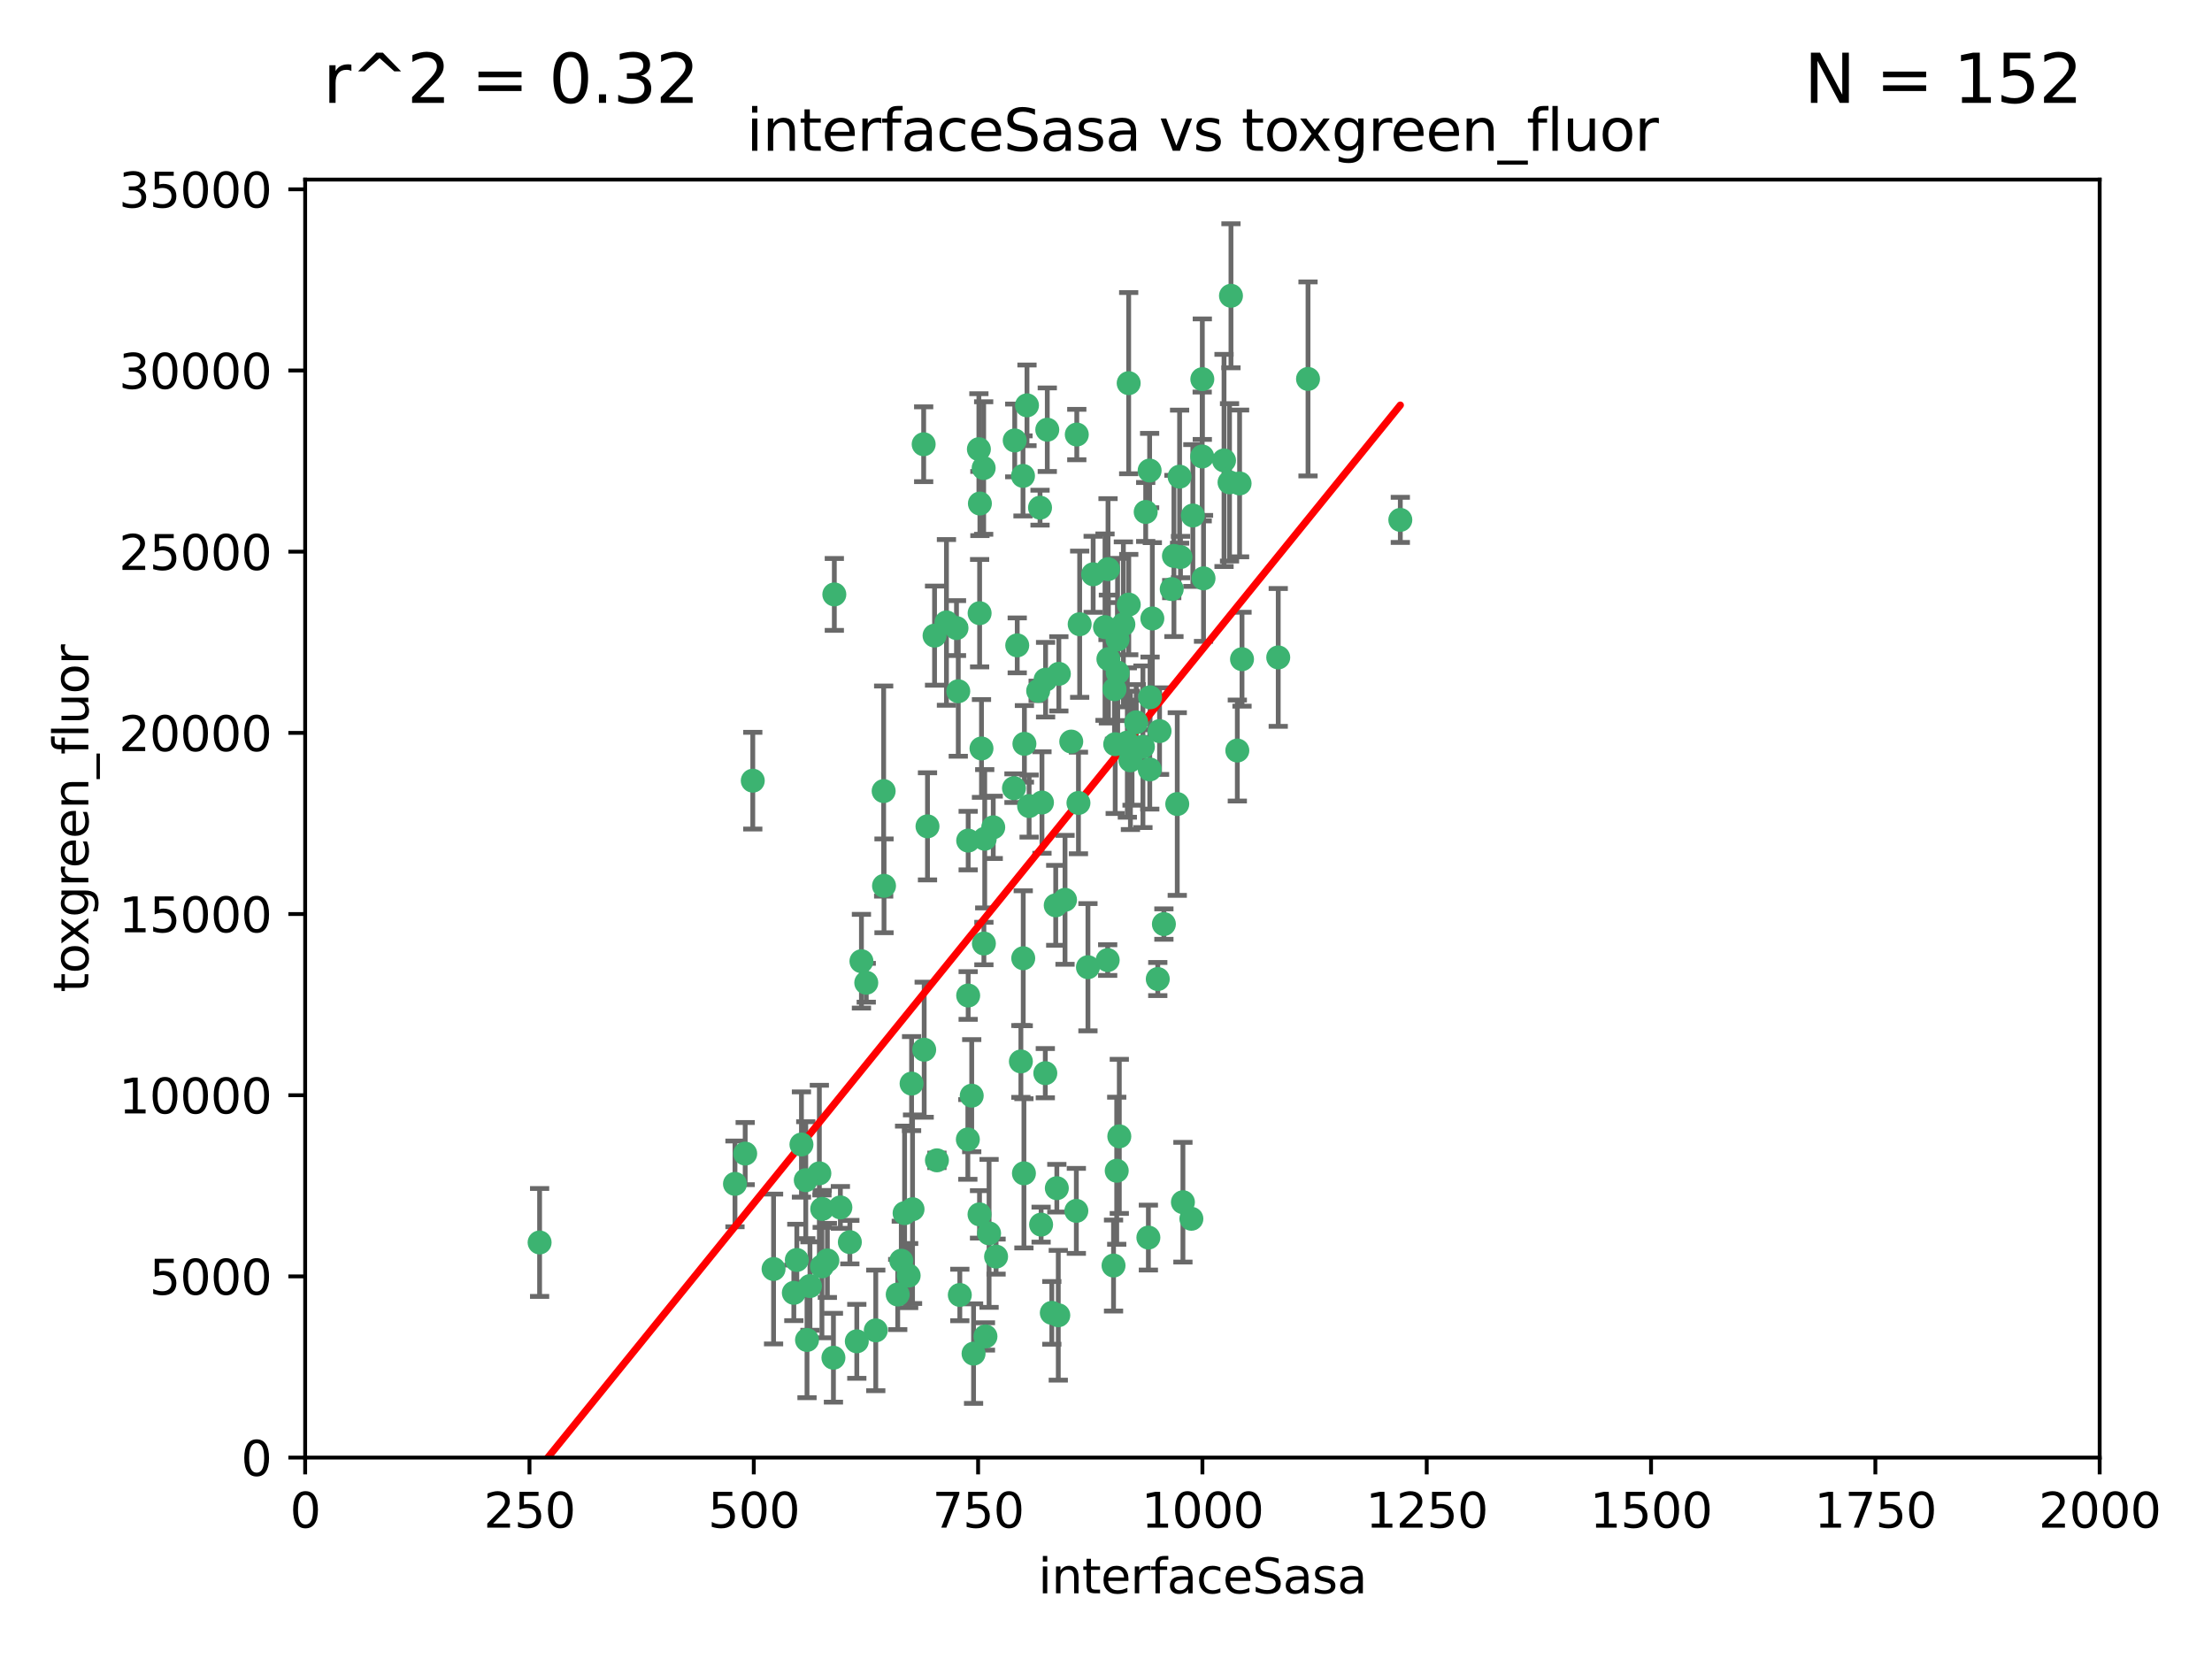 <?xml version="1.0" encoding="utf-8" standalone="no"?>
<!DOCTYPE svg PUBLIC "-//W3C//DTD SVG 1.1//EN"
  "http://www.w3.org/Graphics/SVG/1.1/DTD/svg11.dtd">
<svg xmlns:xlink="http://www.w3.org/1999/xlink" width="460.8pt" height="345.6pt" viewBox="0 0 460.8 345.6" xmlns="http://www.w3.org/2000/svg" version="1.1">
 <defs>
  <style type="text/css">*{stroke-linejoin: round; stroke-linecap: butt}</style>
 </defs>
 <g id="figure_1">
  <g id="patch_1">
   <path d="M 0 345.6 
L 460.8 345.6 
L 460.8 0 
L 0 0 
z
" style="fill: #ffffff"/>
  </g>
  <g id="axes_1">
   <g id="patch_2">
    <path d="M 63.571 303.64 
L 437.4 303.64 
L 437.4 37.411 
L 63.571 37.411 
z
" style="fill: #ffffff"/>
   </g>
   <g id="PathCollection_1">
    <defs>
     <path id="mf32cc36391" d="M 0 1.118 
C 0.297 1.118 0.581 1 0.791 0.791 
C 1 0.581 1.118 0.297 1.118 0 
C 1.118 -0.297 1 -0.581 0.791 -0.791 
C 0.581 -1 0.297 -1.118 0 -1.118 
C -0.297 -1.118 -0.581 -1 -0.791 -0.791 
C -1 -0.581 -1.118 -0.297 -1.118 0 
C -1.118 0.297 -1 0.581 -0.791 0.791 
C -0.581 1 -0.297 1.118 0 1.118 
z
" style="stroke: #3cb371"/>
    </defs>
    <g clip-path="url(#p21e0586c25)">
     <use xlink:href="#mf32cc36391" x="272.484" y="78.941" style="fill: #3cb371; stroke: #3cb371"/>
     <use xlink:href="#mf32cc36391" x="239.489" y="98.026" style="fill: #3cb371; stroke: #3cb371"/>
     <use xlink:href="#mf32cc36391" x="250.437" y="95.094" style="fill: #3cb371; stroke: #3cb371"/>
     <use xlink:href="#mf32cc36391" x="266.28" y="136.954" style="fill: #3cb371; stroke: #3cb371"/>
     <use xlink:href="#mf32cc36391" x="250.716" y="120.482" style="fill: #3cb371; stroke: #3cb371"/>
     <use xlink:href="#mf32cc36391" x="218.168" y="89.516" style="fill: #3cb371; stroke: #3cb371"/>
     <use xlink:href="#mf32cc36391" x="254.987" y="95.918" style="fill: #3cb371; stroke: #3cb371"/>
     <use xlink:href="#mf32cc36391" x="245.919" y="116.045" style="fill: #3cb371; stroke: #3cb371"/>
     <use xlink:href="#mf32cc36391" x="258.229" y="100.71" style="fill: #3cb371; stroke: #3cb371"/>
     <use xlink:href="#mf32cc36391" x="241.557" y="152.304" style="fill: #3cb371; stroke: #3cb371"/>
     <use xlink:href="#mf32cc36391" x="230.194" y="130.646" style="fill: #3cb371; stroke: #3cb371"/>
     <use xlink:href="#mf32cc36391" x="244.553" y="115.814" style="fill: #3cb371; stroke: #3cb371"/>
     <use xlink:href="#mf32cc36391" x="240.054" y="128.839" style="fill: #3cb371; stroke: #3cb371"/>
     <use xlink:href="#mf32cc36391" x="232.318" y="155.033" style="fill: #3cb371; stroke: #3cb371"/>
     <use xlink:href="#mf32cc36391" x="258.734" y="137.321" style="fill: #3cb371; stroke: #3cb371"/>
     <use xlink:href="#mf32cc36391" x="256.134" y="100.483" style="fill: #3cb371; stroke: #3cb371"/>
     <use xlink:href="#mf32cc36391" x="235.488" y="158.394" style="fill: #3cb371; stroke: #3cb371"/>
     <use xlink:href="#mf32cc36391" x="211.385" y="91.754" style="fill: #3cb371; stroke: #3cb371"/>
     <use xlink:href="#mf32cc36391" x="235.142" y="125.947" style="fill: #3cb371; stroke: #3cb371"/>
     <use xlink:href="#mf32cc36391" x="234.02" y="130.067" style="fill: #3cb371; stroke: #3cb371"/>
     <use xlink:href="#mf32cc36391" x="223.161" y="154.483" style="fill: #3cb371; stroke: #3cb371"/>
     <use xlink:href="#mf32cc36391" x="248.491" y="107.386" style="fill: #3cb371; stroke: #3cb371"/>
     <use xlink:href="#mf32cc36391" x="238.669" y="106.653" style="fill: #3cb371; stroke: #3cb371"/>
     <use xlink:href="#mf32cc36391" x="227.725" y="119.635" style="fill: #3cb371; stroke: #3cb371"/>
     <use xlink:href="#mf32cc36391" x="235.125" y="79.819" style="fill: #3cb371; stroke: #3cb371"/>
     <use xlink:href="#mf32cc36391" x="244.091" y="122.72" style="fill: #3cb371; stroke: #3cb371"/>
     <use xlink:href="#mf32cc36391" x="241.185" y="203.953" style="fill: #3cb371; stroke: #3cb371"/>
     <use xlink:href="#mf32cc36391" x="211.908" y="134.443" style="fill: #3cb371; stroke: #3cb371"/>
     <use xlink:href="#mf32cc36391" x="213.404" y="154.954" style="fill: #3cb371; stroke: #3cb371"/>
     <use xlink:href="#mf32cc36391" x="204.131" y="104.896" style="fill: #3cb371; stroke: #3cb371"/>
     <use xlink:href="#mf32cc36391" x="245.731" y="99.298" style="fill: #3cb371; stroke: #3cb371"/>
     <use xlink:href="#mf32cc36391" x="257.757" y="156.348" style="fill: #3cb371; stroke: #3cb371"/>
     <use xlink:href="#mf32cc36391" x="216.658" y="105.756" style="fill: #3cb371; stroke: #3cb371"/>
     <use xlink:href="#mf32cc36391" x="204.916" y="97.498" style="fill: #3cb371; stroke: #3cb371"/>
     <use xlink:href="#mf32cc36391" x="192.417" y="92.545" style="fill: #3cb371; stroke: #3cb371"/>
     <use xlink:href="#mf32cc36391" x="216.269" y="143.916" style="fill: #3cb371; stroke: #3cb371"/>
     <use xlink:href="#mf32cc36391" x="291.711" y="108.301" style="fill: #3cb371; stroke: #3cb371"/>
     <use xlink:href="#mf32cc36391" x="224.916" y="130.038" style="fill: #3cb371; stroke: #3cb371"/>
     <use xlink:href="#mf32cc36391" x="230.751" y="200.005" style="fill: #3cb371; stroke: #3cb371"/>
     <use xlink:href="#mf32cc36391" x="250.465" y="78.988" style="fill: #3cb371; stroke: #3cb371"/>
     <use xlink:href="#mf32cc36391" x="199.256" y="130.84" style="fill: #3cb371; stroke: #3cb371"/>
     <use xlink:href="#mf32cc36391" x="204.462" y="155.918" style="fill: #3cb371; stroke: #3cb371"/>
     <use xlink:href="#mf32cc36391" x="201.688" y="207.381" style="fill: #3cb371; stroke: #3cb371"/>
     <use xlink:href="#mf32cc36391" x="216.882" y="255.109" style="fill: #3cb371; stroke: #3cb371"/>
     <use xlink:href="#mf32cc36391" x="213.159" y="199.62" style="fill: #3cb371; stroke: #3cb371"/>
     <use xlink:href="#mf32cc36391" x="220.577" y="140.37" style="fill: #3cb371; stroke: #3cb371"/>
     <use xlink:href="#mf32cc36391" x="217.06" y="167.179" style="fill: #3cb371; stroke: #3cb371"/>
     <use xlink:href="#mf32cc36391" x="214.383" y="167.916" style="fill: #3cb371; stroke: #3cb371"/>
     <use xlink:href="#mf32cc36391" x="203.92" y="93.572" style="fill: #3cb371; stroke: #3cb371"/>
     <use xlink:href="#mf32cc36391" x="230.822" y="118.565" style="fill: #3cb371; stroke: #3cb371"/>
     <use xlink:href="#mf32cc36391" x="204.073" y="127.738" style="fill: #3cb371; stroke: #3cb371"/>
     <use xlink:href="#mf32cc36391" x="224.662" y="167.27" style="fill: #3cb371; stroke: #3cb371"/>
     <use xlink:href="#mf32cc36391" x="239.579" y="145.262" style="fill: #3cb371; stroke: #3cb371"/>
     <use xlink:href="#mf32cc36391" x="236.699" y="150.469" style="fill: #3cb371; stroke: #3cb371"/>
     <use xlink:href="#mf32cc36391" x="230.901" y="137.292" style="fill: #3cb371; stroke: #3cb371"/>
     <use xlink:href="#mf32cc36391" x="221.863" y="187.448" style="fill: #3cb371; stroke: #3cb371"/>
     <use xlink:href="#mf32cc36391" x="206.91" y="172.347" style="fill: #3cb371; stroke: #3cb371"/>
     <use xlink:href="#mf32cc36391" x="232.833" y="140.122" style="fill: #3cb371; stroke: #3cb371"/>
     <use xlink:href="#mf32cc36391" x="232.635" y="243.887" style="fill: #3cb371; stroke: #3cb371"/>
     <use xlink:href="#mf32cc36391" x="256.433" y="61.614" style="fill: #3cb371; stroke: #3cb371"/>
     <use xlink:href="#mf32cc36391" x="219.927" y="188.597" style="fill: #3cb371; stroke: #3cb371"/>
     <use xlink:href="#mf32cc36391" x="213.94" y="84.44" style="fill: #3cb371; stroke: #3cb371"/>
     <use xlink:href="#mf32cc36391" x="194.686" y="132.411" style="fill: #3cb371; stroke: #3cb371"/>
     <use xlink:href="#mf32cc36391" x="248.185" y="253.893" style="fill: #3cb371; stroke: #3cb371"/>
     <use xlink:href="#mf32cc36391" x="220.157" y="247.522" style="fill: #3cb371; stroke: #3cb371"/>
     <use xlink:href="#mf32cc36391" x="213.11" y="99.14" style="fill: #3cb371; stroke: #3cb371"/>
     <use xlink:href="#mf32cc36391" x="180.458" y="204.723" style="fill: #3cb371; stroke: #3cb371"/>
     <use xlink:href="#mf32cc36391" x="211.23" y="164.19" style="fill: #3cb371; stroke: #3cb371"/>
     <use xlink:href="#mf32cc36391" x="238.093" y="155.561" style="fill: #3cb371; stroke: #3cb371"/>
     <use xlink:href="#mf32cc36391" x="199.626" y="143.999" style="fill: #3cb371; stroke: #3cb371"/>
     <use xlink:href="#mf32cc36391" x="246.424" y="250.441" style="fill: #3cb371; stroke: #3cb371"/>
     <use xlink:href="#mf32cc36391" x="193.215" y="172.143" style="fill: #3cb371; stroke: #3cb371"/>
     <use xlink:href="#mf32cc36391" x="235.826" y="156.792" style="fill: #3cb371; stroke: #3cb371"/>
     <use xlink:href="#mf32cc36391" x="232.811" y="133.213" style="fill: #3cb371; stroke: #3cb371"/>
     <use xlink:href="#mf32cc36391" x="224.314" y="90.523" style="fill: #3cb371; stroke: #3cb371"/>
     <use xlink:href="#mf32cc36391" x="202.811" y="281.982" style="fill: #3cb371; stroke: #3cb371"/>
     <use xlink:href="#mf32cc36391" x="231.97" y="263.634" style="fill: #3cb371; stroke: #3cb371"/>
     <use xlink:href="#mf32cc36391" x="239.516" y="160.289" style="fill: #3cb371; stroke: #3cb371"/>
     <use xlink:href="#mf32cc36391" x="205.288" y="278.401" style="fill: #3cb371; stroke: #3cb371"/>
     <use xlink:href="#mf32cc36391" x="165.37" y="269.321" style="fill: #3cb371; stroke: #3cb371"/>
     <use xlink:href="#mf32cc36391" x="204.964" y="196.552" style="fill: #3cb371; stroke: #3cb371"/>
     <use xlink:href="#mf32cc36391" x="190.099" y="251.902" style="fill: #3cb371; stroke: #3cb371"/>
     <use xlink:href="#mf32cc36391" x="189.899" y="225.734" style="fill: #3cb371; stroke: #3cb371"/>
     <use xlink:href="#mf32cc36391" x="212.669" y="221.118" style="fill: #3cb371; stroke: #3cb371"/>
     <use xlink:href="#mf32cc36391" x="205.136" y="174.728" style="fill: #3cb371; stroke: #3cb371"/>
     <use xlink:href="#mf32cc36391" x="201.621" y="237.366" style="fill: #3cb371; stroke: #3cb371"/>
     <use xlink:href="#mf32cc36391" x="213.303" y="244.424" style="fill: #3cb371; stroke: #3cb371"/>
     <use xlink:href="#mf32cc36391" x="161.148" y="264.357" style="fill: #3cb371; stroke: #3cb371"/>
     <use xlink:href="#mf32cc36391" x="217.815" y="141.593" style="fill: #3cb371; stroke: #3cb371"/>
     <use xlink:href="#mf32cc36391" x="201.69" y="175.112" style="fill: #3cb371; stroke: #3cb371"/>
     <use xlink:href="#mf32cc36391" x="199.948" y="269.764" style="fill: #3cb371; stroke: #3cb371"/>
     <use xlink:href="#mf32cc36391" x="234.846" y="154.686" style="fill: #3cb371; stroke: #3cb371"/>
     <use xlink:href="#mf32cc36391" x="242.461" y="192.502" style="fill: #3cb371; stroke: #3cb371"/>
     <use xlink:href="#mf32cc36391" x="175.066" y="251.524" style="fill: #3cb371; stroke: #3cb371"/>
     <use xlink:href="#mf32cc36391" x="197.163" y="129.656" style="fill: #3cb371; stroke: #3cb371"/>
     <use xlink:href="#mf32cc36391" x="233.172" y="236.725" style="fill: #3cb371; stroke: #3cb371"/>
     <use xlink:href="#mf32cc36391" x="206.043" y="256.937" style="fill: #3cb371; stroke: #3cb371"/>
     <use xlink:href="#mf32cc36391" x="192.525" y="218.674" style="fill: #3cb371; stroke: #3cb371"/>
     <use xlink:href="#mf32cc36391" x="184.082" y="164.794" style="fill: #3cb371; stroke: #3cb371"/>
     <use xlink:href="#mf32cc36391" x="207.501" y="261.772" style="fill: #3cb371; stroke: #3cb371"/>
     <use xlink:href="#mf32cc36391" x="187.755" y="262.628" style="fill: #3cb371; stroke: #3cb371"/>
     <use xlink:href="#mf32cc36391" x="172.357" y="262.571" style="fill: #3cb371; stroke: #3cb371"/>
     <use xlink:href="#mf32cc36391" x="165.991" y="262.474" style="fill: #3cb371; stroke: #3cb371"/>
     <use xlink:href="#mf32cc36391" x="232.174" y="143.576" style="fill: #3cb371; stroke: #3cb371"/>
     <use xlink:href="#mf32cc36391" x="239.228" y="257.808" style="fill: #3cb371; stroke: #3cb371"/>
     <use xlink:href="#mf32cc36391" x="179.453" y="200.236" style="fill: #3cb371; stroke: #3cb371"/>
     <use xlink:href="#mf32cc36391" x="167.858" y="245.856" style="fill: #3cb371; stroke: #3cb371"/>
     <use xlink:href="#mf32cc36391" x="166.957" y="238.42" style="fill: #3cb371; stroke: #3cb371"/>
     <use xlink:href="#mf32cc36391" x="224.222" y="252.246" style="fill: #3cb371; stroke: #3cb371"/>
     <use xlink:href="#mf32cc36391" x="112.41" y="258.827" style="fill: #3cb371; stroke: #3cb371"/>
     <use xlink:href="#mf32cc36391" x="171.281" y="251.838" style="fill: #3cb371; stroke: #3cb371"/>
     <use xlink:href="#mf32cc36391" x="178.488" y="279.423" style="fill: #3cb371; stroke: #3cb371"/>
     <use xlink:href="#mf32cc36391" x="156.817" y="162.629" style="fill: #3cb371; stroke: #3cb371"/>
     <use xlink:href="#mf32cc36391" x="245.245" y="167.495" style="fill: #3cb371; stroke: #3cb371"/>
     <use xlink:href="#mf32cc36391" x="188.445" y="252.723" style="fill: #3cb371; stroke: #3cb371"/>
     <use xlink:href="#mf32cc36391" x="217.757" y="223.562" style="fill: #3cb371; stroke: #3cb371"/>
     <use xlink:href="#mf32cc36391" x="170.686" y="244.428" style="fill: #3cb371; stroke: #3cb371"/>
     <use xlink:href="#mf32cc36391" x="173.619" y="282.837" style="fill: #3cb371; stroke: #3cb371"/>
     <use xlink:href="#mf32cc36391" x="220.46" y="273.991" style="fill: #3cb371; stroke: #3cb371"/>
     <use xlink:href="#mf32cc36391" x="173.806" y="123.828" style="fill: #3cb371; stroke: #3cb371"/>
     <use xlink:href="#mf32cc36391" x="155.238" y="240.314" style="fill: #3cb371; stroke: #3cb371"/>
     <use xlink:href="#mf32cc36391" x="195.181" y="241.718" style="fill: #3cb371; stroke: #3cb371"/>
     <use xlink:href="#mf32cc36391" x="168.116" y="279.141" style="fill: #3cb371; stroke: #3cb371"/>
     <use xlink:href="#mf32cc36391" x="204.052" y="252.978" style="fill: #3cb371; stroke: #3cb371"/>
     <use xlink:href="#mf32cc36391" x="187.013" y="269.669" style="fill: #3cb371; stroke: #3cb371"/>
     <use xlink:href="#mf32cc36391" x="189.29" y="265.728" style="fill: #3cb371; stroke: #3cb371"/>
     <use xlink:href="#mf32cc36391" x="219.112" y="273.493" style="fill: #3cb371; stroke: #3cb371"/>
     <use xlink:href="#mf32cc36391" x="182.439" y="277.145" style="fill: #3cb371; stroke: #3cb371"/>
     <use xlink:href="#mf32cc36391" x="226.639" y="201.488" style="fill: #3cb371; stroke: #3cb371"/>
     <use xlink:href="#mf32cc36391" x="171.225" y="263.81" style="fill: #3cb371; stroke: #3cb371"/>
     <use xlink:href="#mf32cc36391" x="184.157" y="184.534" style="fill: #3cb371; stroke: #3cb371"/>
     <use xlink:href="#mf32cc36391" x="177.039" y="258.759" style="fill: #3cb371; stroke: #3cb371"/>
     <use xlink:href="#mf32cc36391" x="153.109" y="246.624" style="fill: #3cb371; stroke: #3cb371"/>
     <use xlink:href="#mf32cc36391" x="168.733" y="267.91" style="fill: #3cb371; stroke: #3cb371"/>
     <use xlink:href="#mf32cc36391" x="202.428" y="228.248" style="fill: #3cb371; stroke: #3cb371"/>
    </g>
   </g>
   <g id="matplotlib.axis_1">
    <g id="xtick_1">
     <g id="line2d_1">
      <defs>
       <path id="m42cd6aacd2" d="M 0 0 
L 0 3.5 
" style="stroke: #000000; stroke-width: 0.8"/>
      </defs>
      <g>
       <use xlink:href="#m42cd6aacd2" x="63.571" y="303.64" style="stroke: #000000; stroke-width: 0.8"/>
      </g>
     </g>
     <g id="text_1">
      <!-- 0 -->
      <g transform="translate(60.39 318.238)scale(0.1 -0.1)">
       <defs>
        <path id="DejaVuSans-30" d="M 2034 4250 
Q 1547 4250 1301 3770 
Q 1056 3291 1056 2328 
Q 1056 1369 1301 889 
Q 1547 409 2034 409 
Q 2525 409 2770 889 
Q 3016 1369 3016 2328 
Q 3016 3291 2770 3770 
Q 2525 4250 2034 4250 
z
M 2034 4750 
Q 2819 4750 3233 4129 
Q 3647 3509 3647 2328 
Q 3647 1150 3233 529 
Q 2819 -91 2034 -91 
Q 1250 -91 836 529 
Q 422 1150 422 2328 
Q 422 3509 836 4129 
Q 1250 4750 2034 4750 
z
" transform="scale(0.016)"/>
       </defs>
       <use xlink:href="#DejaVuSans-30"/>
      </g>
     </g>
    </g>
    <g id="xtick_2">
     <g id="line2d_2">
      <g>
       <use xlink:href="#m42cd6aacd2" x="110.3" y="303.64" style="stroke: #000000; stroke-width: 0.8"/>
      </g>
     </g>
     <g id="text_2">
      <!-- 250 -->
      <g transform="translate(100.756 318.238)scale(0.1 -0.1)">
       <defs>
        <path id="DejaVuSans-32" d="M 1228 531 
L 3431 531 
L 3431 0 
L 469 0 
L 469 531 
Q 828 903 1448 1529 
Q 2069 2156 2228 2338 
Q 2531 2678 2651 2914 
Q 2772 3150 2772 3378 
Q 2772 3750 2511 3984 
Q 2250 4219 1831 4219 
Q 1534 4219 1204 4116 
Q 875 4013 500 3803 
L 500 4441 
Q 881 4594 1212 4672 
Q 1544 4750 1819 4750 
Q 2544 4750 2975 4387 
Q 3406 4025 3406 3419 
Q 3406 3131 3298 2873 
Q 3191 2616 2906 2266 
Q 2828 2175 2409 1742 
Q 1991 1309 1228 531 
z
" transform="scale(0.016)"/>
        <path id="DejaVuSans-35" d="M 691 4666 
L 3169 4666 
L 3169 4134 
L 1269 4134 
L 1269 2991 
Q 1406 3038 1543 3061 
Q 1681 3084 1819 3084 
Q 2600 3084 3056 2656 
Q 3513 2228 3513 1497 
Q 3513 744 3044 326 
Q 2575 -91 1722 -91 
Q 1428 -91 1123 -41 
Q 819 9 494 109 
L 494 744 
Q 775 591 1075 516 
Q 1375 441 1709 441 
Q 2250 441 2565 725 
Q 2881 1009 2881 1497 
Q 2881 1984 2565 2268 
Q 2250 2553 1709 2553 
Q 1456 2553 1204 2497 
Q 953 2441 691 2322 
L 691 4666 
z
" transform="scale(0.016)"/>
       </defs>
       <use xlink:href="#DejaVuSans-32"/>
       <use xlink:href="#DejaVuSans-35" x="63.623"/>
       <use xlink:href="#DejaVuSans-30" x="127.246"/>
      </g>
     </g>
    </g>
    <g id="xtick_3">
     <g id="line2d_3">
      <g>
       <use xlink:href="#m42cd6aacd2" x="157.028" y="303.64" style="stroke: #000000; stroke-width: 0.8"/>
      </g>
     </g>
     <g id="text_3">
      <!-- 500 -->
      <g transform="translate(147.485 318.238)scale(0.1 -0.1)">
       <use xlink:href="#DejaVuSans-35"/>
       <use xlink:href="#DejaVuSans-30" x="63.623"/>
       <use xlink:href="#DejaVuSans-30" x="127.246"/>
      </g>
     </g>
    </g>
    <g id="xtick_4">
     <g id="line2d_4">
      <g>
       <use xlink:href="#m42cd6aacd2" x="203.757" y="303.64" style="stroke: #000000; stroke-width: 0.8"/>
      </g>
     </g>
     <g id="text_4">
      <!-- 750 -->
      <g transform="translate(194.213 318.238)scale(0.1 -0.1)">
       <defs>
        <path id="DejaVuSans-37" d="M 525 4666 
L 3525 4666 
L 3525 4397 
L 1831 0 
L 1172 0 
L 2766 4134 
L 525 4134 
L 525 4666 
z
" transform="scale(0.016)"/>
       </defs>
       <use xlink:href="#DejaVuSans-37"/>
       <use xlink:href="#DejaVuSans-35" x="63.623"/>
       <use xlink:href="#DejaVuSans-30" x="127.246"/>
      </g>
     </g>
    </g>
    <g id="xtick_5">
     <g id="line2d_5">
      <g>
       <use xlink:href="#m42cd6aacd2" x="250.486" y="303.64" style="stroke: #000000; stroke-width: 0.8"/>
      </g>
     </g>
     <g id="text_5">
      <!-- 1000 -->
      <g transform="translate(237.761 318.238)scale(0.1 -0.1)">
       <defs>
        <path id="DejaVuSans-31" d="M 794 531 
L 1825 531 
L 1825 4091 
L 703 3866 
L 703 4441 
L 1819 4666 
L 2450 4666 
L 2450 531 
L 3481 531 
L 3481 0 
L 794 0 
L 794 531 
z
" transform="scale(0.016)"/>
       </defs>
       <use xlink:href="#DejaVuSans-31"/>
       <use xlink:href="#DejaVuSans-30" x="63.623"/>
       <use xlink:href="#DejaVuSans-30" x="127.246"/>
       <use xlink:href="#DejaVuSans-30" x="190.869"/>
      </g>
     </g>
    </g>
    <g id="xtick_6">
     <g id="line2d_6">
      <g>
       <use xlink:href="#m42cd6aacd2" x="297.214" y="303.64" style="stroke: #000000; stroke-width: 0.8"/>
      </g>
     </g>
     <g id="text_6">
      <!-- 1250 -->
      <g transform="translate(284.489 318.238)scale(0.1 -0.1)">
       <use xlink:href="#DejaVuSans-31"/>
       <use xlink:href="#DejaVuSans-32" x="63.623"/>
       <use xlink:href="#DejaVuSans-35" x="127.246"/>
       <use xlink:href="#DejaVuSans-30" x="190.869"/>
      </g>
     </g>
    </g>
    <g id="xtick_7">
     <g id="line2d_7">
      <g>
       <use xlink:href="#m42cd6aacd2" x="343.943" y="303.64" style="stroke: #000000; stroke-width: 0.8"/>
      </g>
     </g>
     <g id="text_7">
      <!-- 1500 -->
      <g transform="translate(331.218 318.238)scale(0.1 -0.1)">
       <use xlink:href="#DejaVuSans-31"/>
       <use xlink:href="#DejaVuSans-35" x="63.623"/>
       <use xlink:href="#DejaVuSans-30" x="127.246"/>
       <use xlink:href="#DejaVuSans-30" x="190.869"/>
      </g>
     </g>
    </g>
    <g id="xtick_8">
     <g id="line2d_8">
      <g>
       <use xlink:href="#m42cd6aacd2" x="390.671" y="303.64" style="stroke: #000000; stroke-width: 0.8"/>
      </g>
     </g>
     <g id="text_8">
      <!-- 1750 -->
      <g transform="translate(377.946 318.238)scale(0.1 -0.1)">
       <use xlink:href="#DejaVuSans-31"/>
       <use xlink:href="#DejaVuSans-37" x="63.623"/>
       <use xlink:href="#DejaVuSans-35" x="127.246"/>
       <use xlink:href="#DejaVuSans-30" x="190.869"/>
      </g>
     </g>
    </g>
    <g id="xtick_9">
     <g id="line2d_9">
      <g>
       <use xlink:href="#m42cd6aacd2" x="437.4" y="303.64" style="stroke: #000000; stroke-width: 0.8"/>
      </g>
     </g>
     <g id="text_9">
      <!-- 2000 -->
      <g transform="translate(424.675 318.238)scale(0.1 -0.1)">
       <use xlink:href="#DejaVuSans-32"/>
       <use xlink:href="#DejaVuSans-30" x="63.623"/>
       <use xlink:href="#DejaVuSans-30" x="127.246"/>
       <use xlink:href="#DejaVuSans-30" x="190.869"/>
      </g>
     </g>
    </g>
    <g id="text_10">
     <!-- interfaceSasa -->
     <g transform="translate(216.279 331.917)scale(0.1 -0.1)">
      <defs>
       <path id="DejaVuSans-69" d="M 603 3500 
L 1178 3500 
L 1178 0 
L 603 0 
L 603 3500 
z
M 603 4863 
L 1178 4863 
L 1178 4134 
L 603 4134 
L 603 4863 
z
" transform="scale(0.016)"/>
       <path id="DejaVuSans-6e" d="M 3513 2113 
L 3513 0 
L 2938 0 
L 2938 2094 
Q 2938 2591 2744 2837 
Q 2550 3084 2163 3084 
Q 1697 3084 1428 2787 
Q 1159 2491 1159 1978 
L 1159 0 
L 581 0 
L 581 3500 
L 1159 3500 
L 1159 2956 
Q 1366 3272 1645 3428 
Q 1925 3584 2291 3584 
Q 2894 3584 3203 3211 
Q 3513 2838 3513 2113 
z
" transform="scale(0.016)"/>
       <path id="DejaVuSans-74" d="M 1172 4494 
L 1172 3500 
L 2356 3500 
L 2356 3053 
L 1172 3053 
L 1172 1153 
Q 1172 725 1289 603 
Q 1406 481 1766 481 
L 2356 481 
L 2356 0 
L 1766 0 
Q 1100 0 847 248 
Q 594 497 594 1153 
L 594 3053 
L 172 3053 
L 172 3500 
L 594 3500 
L 594 4494 
L 1172 4494 
z
" transform="scale(0.016)"/>
       <path id="DejaVuSans-65" d="M 3597 1894 
L 3597 1613 
L 953 1613 
Q 991 1019 1311 708 
Q 1631 397 2203 397 
Q 2534 397 2845 478 
Q 3156 559 3463 722 
L 3463 178 
Q 3153 47 2828 -22 
Q 2503 -91 2169 -91 
Q 1331 -91 842 396 
Q 353 884 353 1716 
Q 353 2575 817 3079 
Q 1281 3584 2069 3584 
Q 2775 3584 3186 3129 
Q 3597 2675 3597 1894 
z
M 3022 2063 
Q 3016 2534 2758 2815 
Q 2500 3097 2075 3097 
Q 1594 3097 1305 2825 
Q 1016 2553 972 2059 
L 3022 2063 
z
" transform="scale(0.016)"/>
       <path id="DejaVuSans-72" d="M 2631 2963 
Q 2534 3019 2420 3045 
Q 2306 3072 2169 3072 
Q 1681 3072 1420 2755 
Q 1159 2438 1159 1844 
L 1159 0 
L 581 0 
L 581 3500 
L 1159 3500 
L 1159 2956 
Q 1341 3275 1631 3429 
Q 1922 3584 2338 3584 
Q 2397 3584 2469 3576 
Q 2541 3569 2628 3553 
L 2631 2963 
z
" transform="scale(0.016)"/>
       <path id="DejaVuSans-66" d="M 2375 4863 
L 2375 4384 
L 1825 4384 
Q 1516 4384 1395 4259 
Q 1275 4134 1275 3809 
L 1275 3500 
L 2222 3500 
L 2222 3053 
L 1275 3053 
L 1275 0 
L 697 0 
L 697 3053 
L 147 3053 
L 147 3500 
L 697 3500 
L 697 3744 
Q 697 4328 969 4595 
Q 1241 4863 1831 4863 
L 2375 4863 
z
" transform="scale(0.016)"/>
       <path id="DejaVuSans-61" d="M 2194 1759 
Q 1497 1759 1228 1600 
Q 959 1441 959 1056 
Q 959 750 1161 570 
Q 1363 391 1709 391 
Q 2188 391 2477 730 
Q 2766 1069 2766 1631 
L 2766 1759 
L 2194 1759 
z
M 3341 1997 
L 3341 0 
L 2766 0 
L 2766 531 
Q 2569 213 2275 61 
Q 1981 -91 1556 -91 
Q 1019 -91 701 211 
Q 384 513 384 1019 
Q 384 1609 779 1909 
Q 1175 2209 1959 2209 
L 2766 2209 
L 2766 2266 
Q 2766 2663 2505 2880 
Q 2244 3097 1772 3097 
Q 1472 3097 1187 3025 
Q 903 2953 641 2809 
L 641 3341 
Q 956 3463 1253 3523 
Q 1550 3584 1831 3584 
Q 2591 3584 2966 3190 
Q 3341 2797 3341 1997 
z
" transform="scale(0.016)"/>
       <path id="DejaVuSans-63" d="M 3122 3366 
L 3122 2828 
Q 2878 2963 2633 3030 
Q 2388 3097 2138 3097 
Q 1578 3097 1268 2742 
Q 959 2388 959 1747 
Q 959 1106 1268 751 
Q 1578 397 2138 397 
Q 2388 397 2633 464 
Q 2878 531 3122 666 
L 3122 134 
Q 2881 22 2623 -34 
Q 2366 -91 2075 -91 
Q 1284 -91 818 406 
Q 353 903 353 1747 
Q 353 2603 823 3093 
Q 1294 3584 2113 3584 
Q 2378 3584 2631 3529 
Q 2884 3475 3122 3366 
z
" transform="scale(0.016)"/>
       <path id="DejaVuSans-53" d="M 3425 4513 
L 3425 3897 
Q 3066 4069 2747 4153 
Q 2428 4238 2131 4238 
Q 1616 4238 1336 4038 
Q 1056 3838 1056 3469 
Q 1056 3159 1242 3001 
Q 1428 2844 1947 2747 
L 2328 2669 
Q 3034 2534 3370 2195 
Q 3706 1856 3706 1288 
Q 3706 609 3251 259 
Q 2797 -91 1919 -91 
Q 1588 -91 1214 -16 
Q 841 59 441 206 
L 441 856 
Q 825 641 1194 531 
Q 1563 422 1919 422 
Q 2459 422 2753 634 
Q 3047 847 3047 1241 
Q 3047 1584 2836 1778 
Q 2625 1972 2144 2069 
L 1759 2144 
Q 1053 2284 737 2584 
Q 422 2884 422 3419 
Q 422 4038 858 4394 
Q 1294 4750 2059 4750 
Q 2388 4750 2728 4690 
Q 3069 4631 3425 4513 
z
" transform="scale(0.016)"/>
       <path id="DejaVuSans-73" d="M 2834 3397 
L 2834 2853 
Q 2591 2978 2328 3040 
Q 2066 3103 1784 3103 
Q 1356 3103 1142 2972 
Q 928 2841 928 2578 
Q 928 2378 1081 2264 
Q 1234 2150 1697 2047 
L 1894 2003 
Q 2506 1872 2764 1633 
Q 3022 1394 3022 966 
Q 3022 478 2636 193 
Q 2250 -91 1575 -91 
Q 1294 -91 989 -36 
Q 684 19 347 128 
L 347 722 
Q 666 556 975 473 
Q 1284 391 1588 391 
Q 1994 391 2212 530 
Q 2431 669 2431 922 
Q 2431 1156 2273 1281 
Q 2116 1406 1581 1522 
L 1381 1569 
Q 847 1681 609 1914 
Q 372 2147 372 2553 
Q 372 3047 722 3315 
Q 1072 3584 1716 3584 
Q 2034 3584 2315 3537 
Q 2597 3491 2834 3397 
z
" transform="scale(0.016)"/>
      </defs>
      <use xlink:href="#DejaVuSans-69"/>
      <use xlink:href="#DejaVuSans-6e" x="27.783"/>
      <use xlink:href="#DejaVuSans-74" x="91.162"/>
      <use xlink:href="#DejaVuSans-65" x="130.371"/>
      <use xlink:href="#DejaVuSans-72" x="191.895"/>
      <use xlink:href="#DejaVuSans-66" x="233.008"/>
      <use xlink:href="#DejaVuSans-61" x="268.213"/>
      <use xlink:href="#DejaVuSans-63" x="329.492"/>
      <use xlink:href="#DejaVuSans-65" x="384.473"/>
      <use xlink:href="#DejaVuSans-53" x="445.996"/>
      <use xlink:href="#DejaVuSans-61" x="509.473"/>
      <use xlink:href="#DejaVuSans-73" x="570.752"/>
      <use xlink:href="#DejaVuSans-61" x="622.852"/>
     </g>
    </g>
   </g>
   <g id="matplotlib.axis_2">
    <g id="ytick_1">
     <g id="line2d_10">
      <defs>
       <path id="m2e6cc32e0c" d="M 0 0 
L -3.5 0 
" style="stroke: #000000; stroke-width: 0.8"/>
      </defs>
      <g>
       <use xlink:href="#m2e6cc32e0c" x="63.571" y="303.64" style="stroke: #000000; stroke-width: 0.8"/>
      </g>
     </g>
     <g id="text_11">
      <!-- 0 -->
      <g transform="translate(50.209 307.439)scale(0.1 -0.1)">
       <use xlink:href="#DejaVuSans-30"/>
      </g>
     </g>
    </g>
    <g id="ytick_2">
     <g id="line2d_11">
      <g>
       <use xlink:href="#m2e6cc32e0c" x="63.571" y="265.897" style="stroke: #000000; stroke-width: 0.8"/>
      </g>
     </g>
     <g id="text_12">
      <!-- 5000 -->
      <g transform="translate(31.121 269.696)scale(0.1 -0.1)">
       <use xlink:href="#DejaVuSans-35"/>
       <use xlink:href="#DejaVuSans-30" x="63.623"/>
       <use xlink:href="#DejaVuSans-30" x="127.246"/>
       <use xlink:href="#DejaVuSans-30" x="190.869"/>
      </g>
     </g>
    </g>
    <g id="ytick_3">
     <g id="line2d_12">
      <g>
       <use xlink:href="#m2e6cc32e0c" x="63.571" y="228.154" style="stroke: #000000; stroke-width: 0.8"/>
      </g>
     </g>
     <g id="text_13">
      <!-- 10000 -->
      <g transform="translate(24.759 231.953)scale(0.1 -0.1)">
       <use xlink:href="#DejaVuSans-31"/>
       <use xlink:href="#DejaVuSans-30" x="63.623"/>
       <use xlink:href="#DejaVuSans-30" x="127.246"/>
       <use xlink:href="#DejaVuSans-30" x="190.869"/>
       <use xlink:href="#DejaVuSans-30" x="254.492"/>
      </g>
     </g>
    </g>
    <g id="ytick_4">
     <g id="line2d_13">
      <g>
       <use xlink:href="#m2e6cc32e0c" x="63.571" y="190.411" style="stroke: #000000; stroke-width: 0.8"/>
      </g>
     </g>
     <g id="text_14">
      <!-- 15000 -->
      <g transform="translate(24.759 194.21)scale(0.1 -0.1)">
       <use xlink:href="#DejaVuSans-31"/>
       <use xlink:href="#DejaVuSans-35" x="63.623"/>
       <use xlink:href="#DejaVuSans-30" x="127.246"/>
       <use xlink:href="#DejaVuSans-30" x="190.869"/>
       <use xlink:href="#DejaVuSans-30" x="254.492"/>
      </g>
     </g>
    </g>
    <g id="ytick_5">
     <g id="line2d_14">
      <g>
       <use xlink:href="#m2e6cc32e0c" x="63.571" y="152.668" style="stroke: #000000; stroke-width: 0.8"/>
      </g>
     </g>
     <g id="text_15">
      <!-- 20000 -->
      <g transform="translate(24.759 156.467)scale(0.1 -0.1)">
       <use xlink:href="#DejaVuSans-32"/>
       <use xlink:href="#DejaVuSans-30" x="63.623"/>
       <use xlink:href="#DejaVuSans-30" x="127.246"/>
       <use xlink:href="#DejaVuSans-30" x="190.869"/>
       <use xlink:href="#DejaVuSans-30" x="254.492"/>
      </g>
     </g>
    </g>
    <g id="ytick_6">
     <g id="line2d_15">
      <g>
       <use xlink:href="#m2e6cc32e0c" x="63.571" y="114.925" style="stroke: #000000; stroke-width: 0.8"/>
      </g>
     </g>
     <g id="text_16">
      <!-- 25000 -->
      <g transform="translate(24.759 118.724)scale(0.1 -0.1)">
       <use xlink:href="#DejaVuSans-32"/>
       <use xlink:href="#DejaVuSans-35" x="63.623"/>
       <use xlink:href="#DejaVuSans-30" x="127.246"/>
       <use xlink:href="#DejaVuSans-30" x="190.869"/>
       <use xlink:href="#DejaVuSans-30" x="254.492"/>
      </g>
     </g>
    </g>
    <g id="ytick_7">
     <g id="line2d_16">
      <g>
       <use xlink:href="#m2e6cc32e0c" x="63.571" y="77.181" style="stroke: #000000; stroke-width: 0.8"/>
      </g>
     </g>
     <g id="text_17">
      <!-- 30000 -->
      <g transform="translate(24.759 80.981)scale(0.1 -0.1)">
       <defs>
        <path id="DejaVuSans-33" d="M 2597 2516 
Q 3050 2419 3304 2112 
Q 3559 1806 3559 1356 
Q 3559 666 3084 287 
Q 2609 -91 1734 -91 
Q 1441 -91 1130 -33 
Q 819 25 488 141 
L 488 750 
Q 750 597 1062 519 
Q 1375 441 1716 441 
Q 2309 441 2620 675 
Q 2931 909 2931 1356 
Q 2931 1769 2642 2001 
Q 2353 2234 1838 2234 
L 1294 2234 
L 1294 2753 
L 1863 2753 
Q 2328 2753 2575 2939 
Q 2822 3125 2822 3475 
Q 2822 3834 2567 4026 
Q 2313 4219 1838 4219 
Q 1578 4219 1281 4162 
Q 984 4106 628 3988 
L 628 4550 
Q 988 4650 1302 4700 
Q 1616 4750 1894 4750 
Q 2613 4750 3031 4423 
Q 3450 4097 3450 3541 
Q 3450 3153 3228 2886 
Q 3006 2619 2597 2516 
z
" transform="scale(0.016)"/>
       </defs>
       <use xlink:href="#DejaVuSans-33"/>
       <use xlink:href="#DejaVuSans-30" x="63.623"/>
       <use xlink:href="#DejaVuSans-30" x="127.246"/>
       <use xlink:href="#DejaVuSans-30" x="190.869"/>
       <use xlink:href="#DejaVuSans-30" x="254.492"/>
      </g>
     </g>
    </g>
    <g id="ytick_8">
     <g id="line2d_17">
      <g>
       <use xlink:href="#m2e6cc32e0c" x="63.571" y="39.438" style="stroke: #000000; stroke-width: 0.8"/>
      </g>
     </g>
     <g id="text_18">
      <!-- 35000 -->
      <g transform="translate(24.759 43.238)scale(0.1 -0.1)">
       <use xlink:href="#DejaVuSans-33"/>
       <use xlink:href="#DejaVuSans-35" x="63.623"/>
       <use xlink:href="#DejaVuSans-30" x="127.246"/>
       <use xlink:href="#DejaVuSans-30" x="190.869"/>
       <use xlink:href="#DejaVuSans-30" x="254.492"/>
      </g>
     </g>
    </g>
    <g id="text_19">
     <!-- toxgreen_fluor -->
     <g transform="translate(18.401 206.72)rotate(-90)scale(0.1 -0.1)">
      <defs>
       <path id="DejaVuSans-6f" d="M 1959 3097 
Q 1497 3097 1228 2736 
Q 959 2375 959 1747 
Q 959 1119 1226 758 
Q 1494 397 1959 397 
Q 2419 397 2687 759 
Q 2956 1122 2956 1747 
Q 2956 2369 2687 2733 
Q 2419 3097 1959 3097 
z
M 1959 3584 
Q 2709 3584 3137 3096 
Q 3566 2609 3566 1747 
Q 3566 888 3137 398 
Q 2709 -91 1959 -91 
Q 1206 -91 779 398 
Q 353 888 353 1747 
Q 353 2609 779 3096 
Q 1206 3584 1959 3584 
z
" transform="scale(0.016)"/>
       <path id="DejaVuSans-78" d="M 3513 3500 
L 2247 1797 
L 3578 0 
L 2900 0 
L 1881 1375 
L 863 0 
L 184 0 
L 1544 1831 
L 300 3500 
L 978 3500 
L 1906 2253 
L 2834 3500 
L 3513 3500 
z
" transform="scale(0.016)"/>
       <path id="DejaVuSans-67" d="M 2906 1791 
Q 2906 2416 2648 2759 
Q 2391 3103 1925 3103 
Q 1463 3103 1205 2759 
Q 947 2416 947 1791 
Q 947 1169 1205 825 
Q 1463 481 1925 481 
Q 2391 481 2648 825 
Q 2906 1169 2906 1791 
z
M 3481 434 
Q 3481 -459 3084 -895 
Q 2688 -1331 1869 -1331 
Q 1566 -1331 1297 -1286 
Q 1028 -1241 775 -1147 
L 775 -588 
Q 1028 -725 1275 -790 
Q 1522 -856 1778 -856 
Q 2344 -856 2625 -561 
Q 2906 -266 2906 331 
L 2906 616 
Q 2728 306 2450 153 
Q 2172 0 1784 0 
Q 1141 0 747 490 
Q 353 981 353 1791 
Q 353 2603 747 3093 
Q 1141 3584 1784 3584 
Q 2172 3584 2450 3431 
Q 2728 3278 2906 2969 
L 2906 3500 
L 3481 3500 
L 3481 434 
z
" transform="scale(0.016)"/>
       <path id="DejaVuSans-5f" d="M 3263 -1063 
L 3263 -1509 
L -63 -1509 
L -63 -1063 
L 3263 -1063 
z
" transform="scale(0.016)"/>
       <path id="DejaVuSans-6c" d="M 603 4863 
L 1178 4863 
L 1178 0 
L 603 0 
L 603 4863 
z
" transform="scale(0.016)"/>
       <path id="DejaVuSans-75" d="M 544 1381 
L 544 3500 
L 1119 3500 
L 1119 1403 
Q 1119 906 1312 657 
Q 1506 409 1894 409 
Q 2359 409 2629 706 
Q 2900 1003 2900 1516 
L 2900 3500 
L 3475 3500 
L 3475 0 
L 2900 0 
L 2900 538 
Q 2691 219 2414 64 
Q 2138 -91 1772 -91 
Q 1169 -91 856 284 
Q 544 659 544 1381 
z
M 1991 3584 
L 1991 3584 
z
" transform="scale(0.016)"/>
      </defs>
      <use xlink:href="#DejaVuSans-74"/>
      <use xlink:href="#DejaVuSans-6f" x="39.209"/>
      <use xlink:href="#DejaVuSans-78" x="97.266"/>
      <use xlink:href="#DejaVuSans-67" x="156.445"/>
      <use xlink:href="#DejaVuSans-72" x="219.922"/>
      <use xlink:href="#DejaVuSans-65" x="258.785"/>
      <use xlink:href="#DejaVuSans-65" x="320.309"/>
      <use xlink:href="#DejaVuSans-6e" x="381.832"/>
      <use xlink:href="#DejaVuSans-5f" x="445.211"/>
      <use xlink:href="#DejaVuSans-66" x="495.211"/>
      <use xlink:href="#DejaVuSans-6c" x="530.416"/>
      <use xlink:href="#DejaVuSans-75" x="558.199"/>
      <use xlink:href="#DejaVuSans-6f" x="621.578"/>
      <use xlink:href="#DejaVuSans-72" x="682.76"/>
     </g>
    </g>
   </g>
   <g id="LineCollection_1">
    <path d="M 272.484 99.149 
L 272.484 58.733 
" clip-path="url(#p21e0586c25)" style="fill: none; stroke: #696969"/>
    <path d="M 239.489 105.772 
L 239.489 90.281 
" clip-path="url(#p21e0586c25)" style="fill: none; stroke: #696969"/>
    <path d="M 250.437 108.514 
L 250.437 81.675 
" clip-path="url(#p21e0586c25)" style="fill: none; stroke: #696969"/>
    <path d="M 266.28 151.309 
L 266.28 122.599 
" clip-path="url(#p21e0586c25)" style="fill: none; stroke: #696969"/>
    <path d="M 250.716 133.601 
L 250.716 107.363 
" clip-path="url(#p21e0586c25)" style="fill: none; stroke: #696969"/>
    <path d="M 218.168 98.217 
L 218.168 80.815 
" clip-path="url(#p21e0586c25)" style="fill: none; stroke: #696969"/>
    <path d="M 254.987 118.013 
L 254.987 73.824 
" clip-path="url(#p21e0586c25)" style="fill: none; stroke: #696969"/>
    <path d="M 245.919 120.361 
L 245.919 111.729 
" clip-path="url(#p21e0586c25)" style="fill: none; stroke: #696969"/>
    <path d="M 258.229 115.998 
L 258.229 85.423 
" clip-path="url(#p21e0586c25)" style="fill: none; stroke: #696969"/>
    <path d="M 241.557 161.323 
L 241.557 143.286 
" clip-path="url(#p21e0586c25)" style="fill: none; stroke: #696969"/>
    <path d="M 230.194 150.061 
L 230.194 111.23 
" clip-path="url(#p21e0586c25)" style="fill: none; stroke: #696969"/>
    <path d="M 244.553 132.604 
L 244.553 99.024 
" clip-path="url(#p21e0586c25)" style="fill: none; stroke: #696969"/>
    <path d="M 240.054 144.637 
L 240.054 113.041 
" clip-path="url(#p21e0586c25)" style="fill: none; stroke: #696969"/>
    <path d="M 232.318 169.463 
L 232.318 140.603 
" clip-path="url(#p21e0586c25)" style="fill: none; stroke: #696969"/>
    <path d="M 258.734 147.102 
L 258.734 127.541 
" clip-path="url(#p21e0586c25)" style="fill: none; stroke: #696969"/>
    <path d="M 256.134 116.878 
L 256.134 84.088 
" clip-path="url(#p21e0586c25)" style="fill: none; stroke: #696969"/>
    <path d="M 235.488 172.807 
L 235.488 143.981 
" clip-path="url(#p21e0586c25)" style="fill: none; stroke: #696969"/>
    <path d="M 211.385 99.334 
L 211.385 84.174 
" clip-path="url(#p21e0586c25)" style="fill: none; stroke: #696969"/>
    <path d="M 235.142 136.397 
L 235.142 115.497 
" clip-path="url(#p21e0586c25)" style="fill: none; stroke: #696969"/>
    <path d="M 234.02 147.25 
L 234.02 112.885 
" clip-path="url(#p21e0586c25)" style="fill: none; stroke: #696969"/>
    <path d="M 223.161 155.048 
L 223.161 153.918 
" clip-path="url(#p21e0586c25)" style="fill: none; stroke: #696969"/>
    <path d="M 248.491 122.155 
L 248.491 92.617 
" clip-path="url(#p21e0586c25)" style="fill: none; stroke: #696969"/>
    <path d="M 238.669 112.792 
L 238.669 100.514 
" clip-path="url(#p21e0586c25)" style="fill: none; stroke: #696969"/>
    <path d="M 227.725 127.554 
L 227.725 111.717 
" clip-path="url(#p21e0586c25)" style="fill: none; stroke: #696969"/>
    <path d="M 235.125 98.693 
L 235.125 60.945 
" clip-path="url(#p21e0586c25)" style="fill: none; stroke: #696969"/>
    <path d="M 244.091 124.514 
L 244.091 120.926 
" clip-path="url(#p21e0586c25)" style="fill: none; stroke: #696969"/>
    <path d="M 241.185 207.405 
L 241.185 200.501 
" clip-path="url(#p21e0586c25)" style="fill: none; stroke: #696969"/>
    <path d="M 211.908 140.163 
L 211.908 128.724 
" clip-path="url(#p21e0586c25)" style="fill: none; stroke: #696969"/>
    <path d="M 213.404 162.929 
L 213.404 146.979 
" clip-path="url(#p21e0586c25)" style="fill: none; stroke: #696969"/>
    <path d="M 204.131 111.578 
L 204.131 98.214 
" clip-path="url(#p21e0586c25)" style="fill: none; stroke: #696969"/>
    <path d="M 245.731 113.157 
L 245.731 85.439 
" clip-path="url(#p21e0586c25)" style="fill: none; stroke: #696969"/>
    <path d="M 257.757 166.868 
L 257.757 145.829 
" clip-path="url(#p21e0586c25)" style="fill: none; stroke: #696969"/>
    <path d="M 216.658 109.392 
L 216.658 102.12 
" clip-path="url(#p21e0586c25)" style="fill: none; stroke: #696969"/>
    <path d="M 204.916 111.302 
L 204.916 83.693 
" clip-path="url(#p21e0586c25)" style="fill: none; stroke: #696969"/>
    <path d="M 192.417 100.341 
L 192.417 84.749 
" clip-path="url(#p21e0586c25)" style="fill: none; stroke: #696969"/>
    <path d="M 216.269 145.941 
L 216.269 141.891 
" clip-path="url(#p21e0586c25)" style="fill: none; stroke: #696969"/>
    <path d="M 291.711 113.001 
L 291.711 103.601 
" clip-path="url(#p21e0586c25)" style="fill: none; stroke: #696969"/>
    <path d="M 224.916 145.27 
L 224.916 114.805 
" clip-path="url(#p21e0586c25)" style="fill: none; stroke: #696969"/>
    <path d="M 230.751 203.204 
L 230.751 196.806 
" clip-path="url(#p21e0586c25)" style="fill: none; stroke: #696969"/>
    <path d="M 250.465 91.541 
L 250.465 66.434 
" clip-path="url(#p21e0586c25)" style="fill: none; stroke: #696969"/>
    <path d="M 199.256 136.561 
L 199.256 125.12 
" clip-path="url(#p21e0586c25)" style="fill: none; stroke: #696969"/>
    <path d="M 204.462 166.104 
L 204.462 145.732 
" clip-path="url(#p21e0586c25)" style="fill: none; stroke: #696969"/>
    <path d="M 201.688 212.35 
L 201.688 202.411 
" clip-path="url(#p21e0586c25)" style="fill: none; stroke: #696969"/>
    <path d="M 216.882 258.755 
L 216.882 251.464 
" clip-path="url(#p21e0586c25)" style="fill: none; stroke: #696969"/>
    <path d="M 213.159 213.675 
L 213.159 185.565 
" clip-path="url(#p21e0586c25)" style="fill: none; stroke: #696969"/>
    <path d="M 220.577 148.106 
L 220.577 132.634 
" clip-path="url(#p21e0586c25)" style="fill: none; stroke: #696969"/>
    <path d="M 217.06 177.756 
L 217.06 156.602 
" clip-path="url(#p21e0586c25)" style="fill: none; stroke: #696969"/>
    <path d="M 214.383 174.389 
L 214.383 161.444 
" clip-path="url(#p21e0586c25)" style="fill: none; stroke: #696969"/>
    <path d="M 203.92 105.129 
L 203.92 82.016 
" clip-path="url(#p21e0586c25)" style="fill: none; stroke: #696969"/>
    <path d="M 230.822 133.251 
L 230.822 103.879 
" clip-path="url(#p21e0586c25)" style="fill: none; stroke: #696969"/>
    <path d="M 204.073 138.926 
L 204.073 116.549 
" clip-path="url(#p21e0586c25)" style="fill: none; stroke: #696969"/>
    <path d="M 224.662 177.849 
L 224.662 156.691 
" clip-path="url(#p21e0586c25)" style="fill: none; stroke: #696969"/>
    <path d="M 239.579 153.647 
L 239.579 136.877 
" clip-path="url(#p21e0586c25)" style="fill: none; stroke: #696969"/>
    <path d="M 236.699 158.318 
L 236.699 142.619 
" clip-path="url(#p21e0586c25)" style="fill: none; stroke: #696969"/>
    <path d="M 230.901 150.616 
L 230.901 123.967 
" clip-path="url(#p21e0586c25)" style="fill: none; stroke: #696969"/>
    <path d="M 221.863 200.874 
L 221.863 174.022 
" clip-path="url(#p21e0586c25)" style="fill: none; stroke: #696969"/>
    <path d="M 206.91 178.841 
L 206.91 165.854 
" clip-path="url(#p21e0586c25)" style="fill: none; stroke: #696969"/>
    <path d="M 232.833 154.719 
L 232.833 125.526 
" clip-path="url(#p21e0586c25)" style="fill: none; stroke: #696969"/>
    <path d="M 232.635 259.205 
L 232.635 228.569 
" clip-path="url(#p21e0586c25)" style="fill: none; stroke: #696969"/>
    <path d="M 256.433 76.614 
L 256.433 46.614 
" clip-path="url(#p21e0586c25)" style="fill: none; stroke: #696969"/>
    <path d="M 219.927 196.924 
L 219.927 180.269 
" clip-path="url(#p21e0586c25)" style="fill: none; stroke: #696969"/>
    <path d="M 213.94 92.843 
L 213.94 76.037 
" clip-path="url(#p21e0586c25)" style="fill: none; stroke: #696969"/>
    <path d="M 194.686 142.738 
L 194.686 122.084 
" clip-path="url(#p21e0586c25)" style="fill: none; stroke: #696969"/>
    <path d="M 248.185 254.845 
L 248.185 252.94 
" clip-path="url(#p21e0586c25)" style="fill: none; stroke: #696969"/>
    <path d="M 220.157 252.489 
L 220.157 242.555 
" clip-path="url(#p21e0586c25)" style="fill: none; stroke: #696969"/>
    <path d="M 213.11 107.483 
L 213.11 90.798 
" clip-path="url(#p21e0586c25)" style="fill: none; stroke: #696969"/>
    <path d="M 180.458 208.763 
L 180.458 200.682 
" clip-path="url(#p21e0586c25)" style="fill: none; stroke: #696969"/>
    <path d="M 211.23 167.175 
L 211.23 161.206 
" clip-path="url(#p21e0586c25)" style="fill: none; stroke: #696969"/>
    <path d="M 238.093 172.398 
L 238.093 138.724 
" clip-path="url(#p21e0586c25)" style="fill: none; stroke: #696969"/>
    <path d="M 199.626 157.537 
L 199.626 130.461 
" clip-path="url(#p21e0586c25)" style="fill: none; stroke: #696969"/>
    <path d="M 246.424 262.909 
L 246.424 237.974 
" clip-path="url(#p21e0586c25)" style="fill: none; stroke: #696969"/>
    <path d="M 193.215 183.299 
L 193.215 160.986 
" clip-path="url(#p21e0586c25)" style="fill: none; stroke: #696969"/>
    <path d="M 235.826 167.734 
L 235.826 145.85 
" clip-path="url(#p21e0586c25)" style="fill: none; stroke: #696969"/>
    <path d="M 232.811 150.11 
L 232.811 116.316 
" clip-path="url(#p21e0586c25)" style="fill: none; stroke: #696969"/>
    <path d="M 224.314 95.772 
L 224.314 85.274 
" clip-path="url(#p21e0586c25)" style="fill: none; stroke: #696969"/>
    <path d="M 202.811 292.352 
L 202.811 271.612 
" clip-path="url(#p21e0586c25)" style="fill: none; stroke: #696969"/>
    <path d="M 231.97 273.111 
L 231.97 254.158 
" clip-path="url(#p21e0586c25)" style="fill: none; stroke: #696969"/>
    <path d="M 239.516 168.551 
L 239.516 152.026 
" clip-path="url(#p21e0586c25)" style="fill: none; stroke: #696969"/>
    <path d="M 205.288 281.253 
L 205.288 275.55 
" clip-path="url(#p21e0586c25)" style="fill: none; stroke: #696969"/>
    <path d="M 165.37 275.109 
L 165.37 263.534 
" clip-path="url(#p21e0586c25)" style="fill: none; stroke: #696969"/>
    <path d="M 204.964 200.974 
L 204.964 192.13 
" clip-path="url(#p21e0586c25)" style="fill: none; stroke: #696969"/>
    <path d="M 190.099 271.544 
L 190.099 232.26 
" clip-path="url(#p21e0586c25)" style="fill: none; stroke: #696969"/>
    <path d="M 189.899 235.529 
L 189.899 215.939 
" clip-path="url(#p21e0586c25)" style="fill: none; stroke: #696969"/>
    <path d="M 212.669 228.596 
L 212.669 213.64 
" clip-path="url(#p21e0586c25)" style="fill: none; stroke: #696969"/>
    <path d="M 205.136 189.135 
L 205.136 160.322 
" clip-path="url(#p21e0586c25)" style="fill: none; stroke: #696969"/>
    <path d="M 201.621 245.665 
L 201.621 229.068 
" clip-path="url(#p21e0586c25)" style="fill: none; stroke: #696969"/>
    <path d="M 213.303 259.965 
L 213.303 228.883 
" clip-path="url(#p21e0586c25)" style="fill: none; stroke: #696969"/>
    <path d="M 161.148 279.964 
L 161.148 248.75 
" clip-path="url(#p21e0586c25)" style="fill: none; stroke: #696969"/>
    <path d="M 217.815 149.363 
L 217.815 133.823 
" clip-path="url(#p21e0586c25)" style="fill: none; stroke: #696969"/>
    <path d="M 201.69 181.212 
L 201.69 169.013 
" clip-path="url(#p21e0586c25)" style="fill: none; stroke: #696969"/>
    <path d="M 199.948 275.127 
L 199.948 264.4 
" clip-path="url(#p21e0586c25)" style="fill: none; stroke: #696969"/>
    <path d="M 234.846 170.247 
L 234.846 139.125 
" clip-path="url(#p21e0586c25)" style="fill: none; stroke: #696969"/>
    <path d="M 242.461 195.669 
L 242.461 189.335 
" clip-path="url(#p21e0586c25)" style="fill: none; stroke: #696969"/>
    <path d="M 175.066 255.883 
L 175.066 247.164 
" clip-path="url(#p21e0586c25)" style="fill: none; stroke: #696969"/>
    <path d="M 197.163 146.916 
L 197.163 112.397 
" clip-path="url(#p21e0586c25)" style="fill: none; stroke: #696969"/>
    <path d="M 233.172 252.781 
L 233.172 220.67 
" clip-path="url(#p21e0586c25)" style="fill: none; stroke: #696969"/>
    <path d="M 206.043 272.347 
L 206.043 241.526 
" clip-path="url(#p21e0586c25)" style="fill: none; stroke: #696969"/>
    <path d="M 192.525 232.742 
L 192.525 204.605 
" clip-path="url(#p21e0586c25)" style="fill: none; stroke: #696969"/>
    <path d="M 184.082 186.68 
L 184.082 142.908 
" clip-path="url(#p21e0586c25)" style="fill: none; stroke: #696969"/>
    <path d="M 207.501 265.422 
L 207.501 258.121 
" clip-path="url(#p21e0586c25)" style="fill: none; stroke: #696969"/>
    <path d="M 187.755 270.857 
L 187.755 254.399 
" clip-path="url(#p21e0586c25)" style="fill: none; stroke: #696969"/>
    <path d="M 172.357 270.288 
L 172.357 254.854 
" clip-path="url(#p21e0586c25)" style="fill: none; stroke: #696969"/>
    <path d="M 165.991 269.915 
L 165.991 255.033 
" clip-path="url(#p21e0586c25)" style="fill: none; stroke: #696969"/>
    <path d="M 232.174 153.98 
L 232.174 133.171 
" clip-path="url(#p21e0586c25)" style="fill: none; stroke: #696969"/>
    <path d="M 239.228 264.569 
L 239.228 251.047 
" clip-path="url(#p21e0586c25)" style="fill: none; stroke: #696969"/>
    <path d="M 179.453 209.997 
L 179.453 190.475 
" clip-path="url(#p21e0586c25)" style="fill: none; stroke: #696969"/>
    <path d="M 167.858 258.035 
L 167.858 233.677 
" clip-path="url(#p21e0586c25)" style="fill: none; stroke: #696969"/>
    <path d="M 166.957 249.385 
L 166.957 227.454 
" clip-path="url(#p21e0586c25)" style="fill: none; stroke: #696969"/>
    <path d="M 224.222 261.1 
L 224.222 243.393 
" clip-path="url(#p21e0586c25)" style="fill: none; stroke: #696969"/>
    <path d="M 112.41 270.066 
L 112.41 247.588 
" clip-path="url(#p21e0586c25)" style="fill: none; stroke: #696969"/>
    <path d="M 171.281 255.685 
L 171.281 247.992 
" clip-path="url(#p21e0586c25)" style="fill: none; stroke: #696969"/>
    <path d="M 178.488 287.127 
L 178.488 271.719 
" clip-path="url(#p21e0586c25)" style="fill: none; stroke: #696969"/>
    <path d="M 156.817 172.703 
L 156.817 152.555 
" clip-path="url(#p21e0586c25)" style="fill: none; stroke: #696969"/>
    <path d="M 245.245 186.519 
L 245.245 148.47 
" clip-path="url(#p21e0586c25)" style="fill: none; stroke: #696969"/>
    <path d="M 188.445 270.856 
L 188.445 234.59 
" clip-path="url(#p21e0586c25)" style="fill: none; stroke: #696969"/>
    <path d="M 217.757 228.692 
L 217.757 218.432 
" clip-path="url(#p21e0586c25)" style="fill: none; stroke: #696969"/>
    <path d="M 170.686 262.775 
L 170.686 226.08 
" clip-path="url(#p21e0586c25)" style="fill: none; stroke: #696969"/>
    <path d="M 173.619 292.089 
L 173.619 273.585 
" clip-path="url(#p21e0586c25)" style="fill: none; stroke: #696969"/>
    <path d="M 220.46 287.508 
L 220.46 260.474 
" clip-path="url(#p21e0586c25)" style="fill: none; stroke: #696969"/>
    <path d="M 173.806 131.314 
L 173.806 116.343 
" clip-path="url(#p21e0586c25)" style="fill: none; stroke: #696969"/>
    <path d="M 155.238 246.787 
L 155.238 233.841 
" clip-path="url(#p21e0586c25)" style="fill: none; stroke: #696969"/>
    <path d="M 195.181 243.231 
L 195.181 240.205 
" clip-path="url(#p21e0586c25)" style="fill: none; stroke: #696969"/>
    <path d="M 168.116 291.163 
L 168.116 267.119 
" clip-path="url(#p21e0586c25)" style="fill: none; stroke: #696969"/>
    <path d="M 204.052 257.921 
L 204.052 248.036 
" clip-path="url(#p21e0586c25)" style="fill: none; stroke: #696969"/>
    <path d="M 187.013 276.98 
L 187.013 262.359 
" clip-path="url(#p21e0586c25)" style="fill: none; stroke: #696969"/>
    <path d="M 189.29 272.404 
L 189.29 259.053 
" clip-path="url(#p21e0586c25)" style="fill: none; stroke: #696969"/>
    <path d="M 219.112 280.025 
L 219.112 266.96 
" clip-path="url(#p21e0586c25)" style="fill: none; stroke: #696969"/>
    <path d="M 182.439 289.704 
L 182.439 264.587 
" clip-path="url(#p21e0586c25)" style="fill: none; stroke: #696969"/>
    <path d="M 226.639 214.744 
L 226.639 188.233 
" clip-path="url(#p21e0586c25)" style="fill: none; stroke: #696969"/>
    <path d="M 171.225 278.689 
L 171.225 248.931 
" clip-path="url(#p21e0586c25)" style="fill: none; stroke: #696969"/>
    <path d="M 184.157 194.3 
L 184.157 174.769 
" clip-path="url(#p21e0586c25)" style="fill: none; stroke: #696969"/>
    <path d="M 177.039 263.29 
L 177.039 254.227 
" clip-path="url(#p21e0586c25)" style="fill: none; stroke: #696969"/>
    <path d="M 153.109 255.558 
L 153.109 237.689 
" clip-path="url(#p21e0586c25)" style="fill: none; stroke: #696969"/>
    <path d="M 168.733 277.119 
L 168.733 258.7 
" clip-path="url(#p21e0586c25)" style="fill: none; stroke: #696969"/>
    <path d="M 202.428 239.929 
L 202.428 216.567 
" clip-path="url(#p21e0586c25)" style="fill: none; stroke: #696969"/>
   </g>
   <g id="line2d_18">
    <defs>
     <path id="m304fd373ed" d="M 2 0 
L -2 -0 
" style="stroke: #696969"/>
    </defs>
    <g clip-path="url(#p21e0586c25)">
     <use xlink:href="#m304fd373ed" x="272.484" y="99.149" style="fill: #696969; stroke: #696969"/>
     <use xlink:href="#m304fd373ed" x="239.489" y="105.772" style="fill: #696969; stroke: #696969"/>
     <use xlink:href="#m304fd373ed" x="250.437" y="108.514" style="fill: #696969; stroke: #696969"/>
     <use xlink:href="#m304fd373ed" x="266.28" y="151.309" style="fill: #696969; stroke: #696969"/>
     <use xlink:href="#m304fd373ed" x="250.716" y="133.601" style="fill: #696969; stroke: #696969"/>
     <use xlink:href="#m304fd373ed" x="218.168" y="98.217" style="fill: #696969; stroke: #696969"/>
     <use xlink:href="#m304fd373ed" x="254.987" y="118.013" style="fill: #696969; stroke: #696969"/>
     <use xlink:href="#m304fd373ed" x="245.919" y="120.361" style="fill: #696969; stroke: #696969"/>
     <use xlink:href="#m304fd373ed" x="258.229" y="115.998" style="fill: #696969; stroke: #696969"/>
     <use xlink:href="#m304fd373ed" x="241.557" y="161.323" style="fill: #696969; stroke: #696969"/>
     <use xlink:href="#m304fd373ed" x="230.194" y="150.061" style="fill: #696969; stroke: #696969"/>
     <use xlink:href="#m304fd373ed" x="244.553" y="132.604" style="fill: #696969; stroke: #696969"/>
     <use xlink:href="#m304fd373ed" x="240.054" y="144.637" style="fill: #696969; stroke: #696969"/>
     <use xlink:href="#m304fd373ed" x="232.318" y="169.463" style="fill: #696969; stroke: #696969"/>
     <use xlink:href="#m304fd373ed" x="258.734" y="147.102" style="fill: #696969; stroke: #696969"/>
     <use xlink:href="#m304fd373ed" x="256.134" y="116.878" style="fill: #696969; stroke: #696969"/>
     <use xlink:href="#m304fd373ed" x="235.488" y="172.807" style="fill: #696969; stroke: #696969"/>
     <use xlink:href="#m304fd373ed" x="211.385" y="99.334" style="fill: #696969; stroke: #696969"/>
     <use xlink:href="#m304fd373ed" x="235.142" y="136.397" style="fill: #696969; stroke: #696969"/>
     <use xlink:href="#m304fd373ed" x="234.02" y="147.25" style="fill: #696969; stroke: #696969"/>
     <use xlink:href="#m304fd373ed" x="223.161" y="155.048" style="fill: #696969; stroke: #696969"/>
     <use xlink:href="#m304fd373ed" x="248.491" y="122.155" style="fill: #696969; stroke: #696969"/>
     <use xlink:href="#m304fd373ed" x="238.669" y="112.792" style="fill: #696969; stroke: #696969"/>
     <use xlink:href="#m304fd373ed" x="227.725" y="127.554" style="fill: #696969; stroke: #696969"/>
     <use xlink:href="#m304fd373ed" x="235.125" y="98.693" style="fill: #696969; stroke: #696969"/>
     <use xlink:href="#m304fd373ed" x="244.091" y="124.514" style="fill: #696969; stroke: #696969"/>
     <use xlink:href="#m304fd373ed" x="241.185" y="207.405" style="fill: #696969; stroke: #696969"/>
     <use xlink:href="#m304fd373ed" x="211.908" y="140.163" style="fill: #696969; stroke: #696969"/>
     <use xlink:href="#m304fd373ed" x="213.404" y="162.929" style="fill: #696969; stroke: #696969"/>
     <use xlink:href="#m304fd373ed" x="204.131" y="111.578" style="fill: #696969; stroke: #696969"/>
     <use xlink:href="#m304fd373ed" x="245.731" y="113.157" style="fill: #696969; stroke: #696969"/>
     <use xlink:href="#m304fd373ed" x="257.757" y="166.868" style="fill: #696969; stroke: #696969"/>
     <use xlink:href="#m304fd373ed" x="216.658" y="109.392" style="fill: #696969; stroke: #696969"/>
     <use xlink:href="#m304fd373ed" x="204.916" y="111.302" style="fill: #696969; stroke: #696969"/>
     <use xlink:href="#m304fd373ed" x="192.417" y="100.341" style="fill: #696969; stroke: #696969"/>
     <use xlink:href="#m304fd373ed" x="216.269" y="145.941" style="fill: #696969; stroke: #696969"/>
     <use xlink:href="#m304fd373ed" x="291.711" y="113.001" style="fill: #696969; stroke: #696969"/>
     <use xlink:href="#m304fd373ed" x="224.916" y="145.27" style="fill: #696969; stroke: #696969"/>
     <use xlink:href="#m304fd373ed" x="230.751" y="203.204" style="fill: #696969; stroke: #696969"/>
     <use xlink:href="#m304fd373ed" x="250.465" y="91.541" style="fill: #696969; stroke: #696969"/>
     <use xlink:href="#m304fd373ed" x="199.256" y="136.561" style="fill: #696969; stroke: #696969"/>
     <use xlink:href="#m304fd373ed" x="204.462" y="166.104" style="fill: #696969; stroke: #696969"/>
     <use xlink:href="#m304fd373ed" x="201.688" y="212.35" style="fill: #696969; stroke: #696969"/>
     <use xlink:href="#m304fd373ed" x="216.882" y="258.755" style="fill: #696969; stroke: #696969"/>
     <use xlink:href="#m304fd373ed" x="213.159" y="213.675" style="fill: #696969; stroke: #696969"/>
     <use xlink:href="#m304fd373ed" x="220.577" y="148.106" style="fill: #696969; stroke: #696969"/>
     <use xlink:href="#m304fd373ed" x="217.06" y="177.756" style="fill: #696969; stroke: #696969"/>
     <use xlink:href="#m304fd373ed" x="214.383" y="174.389" style="fill: #696969; stroke: #696969"/>
     <use xlink:href="#m304fd373ed" x="203.92" y="105.129" style="fill: #696969; stroke: #696969"/>
     <use xlink:href="#m304fd373ed" x="230.822" y="133.251" style="fill: #696969; stroke: #696969"/>
     <use xlink:href="#m304fd373ed" x="204.073" y="138.926" style="fill: #696969; stroke: #696969"/>
     <use xlink:href="#m304fd373ed" x="224.662" y="177.849" style="fill: #696969; stroke: #696969"/>
     <use xlink:href="#m304fd373ed" x="239.579" y="153.647" style="fill: #696969; stroke: #696969"/>
     <use xlink:href="#m304fd373ed" x="236.699" y="158.318" style="fill: #696969; stroke: #696969"/>
     <use xlink:href="#m304fd373ed" x="230.901" y="150.616" style="fill: #696969; stroke: #696969"/>
     <use xlink:href="#m304fd373ed" x="221.863" y="200.874" style="fill: #696969; stroke: #696969"/>
     <use xlink:href="#m304fd373ed" x="206.91" y="178.841" style="fill: #696969; stroke: #696969"/>
     <use xlink:href="#m304fd373ed" x="232.833" y="154.719" style="fill: #696969; stroke: #696969"/>
     <use xlink:href="#m304fd373ed" x="232.635" y="259.205" style="fill: #696969; stroke: #696969"/>
     <use xlink:href="#m304fd373ed" x="256.433" y="76.614" style="fill: #696969; stroke: #696969"/>
     <use xlink:href="#m304fd373ed" x="219.927" y="196.924" style="fill: #696969; stroke: #696969"/>
     <use xlink:href="#m304fd373ed" x="213.94" y="92.843" style="fill: #696969; stroke: #696969"/>
     <use xlink:href="#m304fd373ed" x="194.686" y="142.738" style="fill: #696969; stroke: #696969"/>
     <use xlink:href="#m304fd373ed" x="248.185" y="254.845" style="fill: #696969; stroke: #696969"/>
     <use xlink:href="#m304fd373ed" x="220.157" y="252.489" style="fill: #696969; stroke: #696969"/>
     <use xlink:href="#m304fd373ed" x="213.11" y="107.483" style="fill: #696969; stroke: #696969"/>
     <use xlink:href="#m304fd373ed" x="180.458" y="208.763" style="fill: #696969; stroke: #696969"/>
     <use xlink:href="#m304fd373ed" x="211.23" y="167.175" style="fill: #696969; stroke: #696969"/>
     <use xlink:href="#m304fd373ed" x="238.093" y="172.398" style="fill: #696969; stroke: #696969"/>
     <use xlink:href="#m304fd373ed" x="199.626" y="157.537" style="fill: #696969; stroke: #696969"/>
     <use xlink:href="#m304fd373ed" x="246.424" y="262.909" style="fill: #696969; stroke: #696969"/>
     <use xlink:href="#m304fd373ed" x="193.215" y="183.299" style="fill: #696969; stroke: #696969"/>
     <use xlink:href="#m304fd373ed" x="235.826" y="167.734" style="fill: #696969; stroke: #696969"/>
     <use xlink:href="#m304fd373ed" x="232.811" y="150.11" style="fill: #696969; stroke: #696969"/>
     <use xlink:href="#m304fd373ed" x="224.314" y="95.772" style="fill: #696969; stroke: #696969"/>
     <use xlink:href="#m304fd373ed" x="202.811" y="292.352" style="fill: #696969; stroke: #696969"/>
     <use xlink:href="#m304fd373ed" x="231.97" y="273.111" style="fill: #696969; stroke: #696969"/>
     <use xlink:href="#m304fd373ed" x="239.516" y="168.551" style="fill: #696969; stroke: #696969"/>
     <use xlink:href="#m304fd373ed" x="205.288" y="281.253" style="fill: #696969; stroke: #696969"/>
     <use xlink:href="#m304fd373ed" x="165.37" y="275.109" style="fill: #696969; stroke: #696969"/>
     <use xlink:href="#m304fd373ed" x="204.964" y="200.974" style="fill: #696969; stroke: #696969"/>
     <use xlink:href="#m304fd373ed" x="190.099" y="271.544" style="fill: #696969; stroke: #696969"/>
     <use xlink:href="#m304fd373ed" x="189.899" y="235.529" style="fill: #696969; stroke: #696969"/>
     <use xlink:href="#m304fd373ed" x="212.669" y="228.596" style="fill: #696969; stroke: #696969"/>
     <use xlink:href="#m304fd373ed" x="205.136" y="189.135" style="fill: #696969; stroke: #696969"/>
     <use xlink:href="#m304fd373ed" x="201.621" y="245.665" style="fill: #696969; stroke: #696969"/>
     <use xlink:href="#m304fd373ed" x="213.303" y="259.965" style="fill: #696969; stroke: #696969"/>
     <use xlink:href="#m304fd373ed" x="161.148" y="279.964" style="fill: #696969; stroke: #696969"/>
     <use xlink:href="#m304fd373ed" x="217.815" y="149.363" style="fill: #696969; stroke: #696969"/>
     <use xlink:href="#m304fd373ed" x="201.69" y="181.212" style="fill: #696969; stroke: #696969"/>
     <use xlink:href="#m304fd373ed" x="199.948" y="275.127" style="fill: #696969; stroke: #696969"/>
     <use xlink:href="#m304fd373ed" x="234.846" y="170.247" style="fill: #696969; stroke: #696969"/>
     <use xlink:href="#m304fd373ed" x="242.461" y="195.669" style="fill: #696969; stroke: #696969"/>
     <use xlink:href="#m304fd373ed" x="175.066" y="255.883" style="fill: #696969; stroke: #696969"/>
     <use xlink:href="#m304fd373ed" x="197.163" y="146.916" style="fill: #696969; stroke: #696969"/>
     <use xlink:href="#m304fd373ed" x="233.172" y="252.781" style="fill: #696969; stroke: #696969"/>
     <use xlink:href="#m304fd373ed" x="206.043" y="272.347" style="fill: #696969; stroke: #696969"/>
     <use xlink:href="#m304fd373ed" x="192.525" y="232.742" style="fill: #696969; stroke: #696969"/>
     <use xlink:href="#m304fd373ed" x="184.082" y="186.68" style="fill: #696969; stroke: #696969"/>
     <use xlink:href="#m304fd373ed" x="207.501" y="265.422" style="fill: #696969; stroke: #696969"/>
     <use xlink:href="#m304fd373ed" x="187.755" y="270.857" style="fill: #696969; stroke: #696969"/>
     <use xlink:href="#m304fd373ed" x="172.357" y="270.288" style="fill: #696969; stroke: #696969"/>
     <use xlink:href="#m304fd373ed" x="165.991" y="269.915" style="fill: #696969; stroke: #696969"/>
     <use xlink:href="#m304fd373ed" x="232.174" y="153.98" style="fill: #696969; stroke: #696969"/>
     <use xlink:href="#m304fd373ed" x="239.228" y="264.569" style="fill: #696969; stroke: #696969"/>
     <use xlink:href="#m304fd373ed" x="179.453" y="209.997" style="fill: #696969; stroke: #696969"/>
     <use xlink:href="#m304fd373ed" x="167.858" y="258.035" style="fill: #696969; stroke: #696969"/>
     <use xlink:href="#m304fd373ed" x="166.957" y="249.385" style="fill: #696969; stroke: #696969"/>
     <use xlink:href="#m304fd373ed" x="224.222" y="261.1" style="fill: #696969; stroke: #696969"/>
     <use xlink:href="#m304fd373ed" x="112.41" y="270.066" style="fill: #696969; stroke: #696969"/>
     <use xlink:href="#m304fd373ed" x="171.281" y="255.685" style="fill: #696969; stroke: #696969"/>
     <use xlink:href="#m304fd373ed" x="178.488" y="287.127" style="fill: #696969; stroke: #696969"/>
     <use xlink:href="#m304fd373ed" x="156.817" y="172.703" style="fill: #696969; stroke: #696969"/>
     <use xlink:href="#m304fd373ed" x="245.245" y="186.519" style="fill: #696969; stroke: #696969"/>
     <use xlink:href="#m304fd373ed" x="188.445" y="270.856" style="fill: #696969; stroke: #696969"/>
     <use xlink:href="#m304fd373ed" x="217.757" y="228.692" style="fill: #696969; stroke: #696969"/>
     <use xlink:href="#m304fd373ed" x="170.686" y="262.775" style="fill: #696969; stroke: #696969"/>
     <use xlink:href="#m304fd373ed" x="173.619" y="292.089" style="fill: #696969; stroke: #696969"/>
     <use xlink:href="#m304fd373ed" x="220.46" y="287.508" style="fill: #696969; stroke: #696969"/>
     <use xlink:href="#m304fd373ed" x="173.806" y="131.314" style="fill: #696969; stroke: #696969"/>
     <use xlink:href="#m304fd373ed" x="155.238" y="246.787" style="fill: #696969; stroke: #696969"/>
     <use xlink:href="#m304fd373ed" x="195.181" y="243.231" style="fill: #696969; stroke: #696969"/>
     <use xlink:href="#m304fd373ed" x="168.116" y="291.163" style="fill: #696969; stroke: #696969"/>
     <use xlink:href="#m304fd373ed" x="204.052" y="257.921" style="fill: #696969; stroke: #696969"/>
     <use xlink:href="#m304fd373ed" x="187.013" y="276.98" style="fill: #696969; stroke: #696969"/>
     <use xlink:href="#m304fd373ed" x="189.29" y="272.404" style="fill: #696969; stroke: #696969"/>
     <use xlink:href="#m304fd373ed" x="219.112" y="280.025" style="fill: #696969; stroke: #696969"/>
     <use xlink:href="#m304fd373ed" x="182.439" y="289.704" style="fill: #696969; stroke: #696969"/>
     <use xlink:href="#m304fd373ed" x="226.639" y="214.744" style="fill: #696969; stroke: #696969"/>
     <use xlink:href="#m304fd373ed" x="171.225" y="278.689" style="fill: #696969; stroke: #696969"/>
     <use xlink:href="#m304fd373ed" x="184.157" y="194.3" style="fill: #696969; stroke: #696969"/>
     <use xlink:href="#m304fd373ed" x="177.039" y="263.29" style="fill: #696969; stroke: #696969"/>
     <use xlink:href="#m304fd373ed" x="153.109" y="255.558" style="fill: #696969; stroke: #696969"/>
     <use xlink:href="#m304fd373ed" x="168.733" y="277.119" style="fill: #696969; stroke: #696969"/>
     <use xlink:href="#m304fd373ed" x="202.428" y="239.929" style="fill: #696969; stroke: #696969"/>
    </g>
   </g>
   <g id="line2d_19">
    <g clip-path="url(#p21e0586c25)">
     <use xlink:href="#m304fd373ed" x="272.484" y="58.733" style="fill: #696969; stroke: #696969"/>
     <use xlink:href="#m304fd373ed" x="239.489" y="90.281" style="fill: #696969; stroke: #696969"/>
     <use xlink:href="#m304fd373ed" x="250.437" y="81.675" style="fill: #696969; stroke: #696969"/>
     <use xlink:href="#m304fd373ed" x="266.28" y="122.599" style="fill: #696969; stroke: #696969"/>
     <use xlink:href="#m304fd373ed" x="250.716" y="107.363" style="fill: #696969; stroke: #696969"/>
     <use xlink:href="#m304fd373ed" x="218.168" y="80.815" style="fill: #696969; stroke: #696969"/>
     <use xlink:href="#m304fd373ed" x="254.987" y="73.824" style="fill: #696969; stroke: #696969"/>
     <use xlink:href="#m304fd373ed" x="245.919" y="111.729" style="fill: #696969; stroke: #696969"/>
     <use xlink:href="#m304fd373ed" x="258.229" y="85.423" style="fill: #696969; stroke: #696969"/>
     <use xlink:href="#m304fd373ed" x="241.557" y="143.286" style="fill: #696969; stroke: #696969"/>
     <use xlink:href="#m304fd373ed" x="230.194" y="111.23" style="fill: #696969; stroke: #696969"/>
     <use xlink:href="#m304fd373ed" x="244.553" y="99.024" style="fill: #696969; stroke: #696969"/>
     <use xlink:href="#m304fd373ed" x="240.054" y="113.041" style="fill: #696969; stroke: #696969"/>
     <use xlink:href="#m304fd373ed" x="232.318" y="140.603" style="fill: #696969; stroke: #696969"/>
     <use xlink:href="#m304fd373ed" x="258.734" y="127.541" style="fill: #696969; stroke: #696969"/>
     <use xlink:href="#m304fd373ed" x="256.134" y="84.088" style="fill: #696969; stroke: #696969"/>
     <use xlink:href="#m304fd373ed" x="235.488" y="143.981" style="fill: #696969; stroke: #696969"/>
     <use xlink:href="#m304fd373ed" x="211.385" y="84.174" style="fill: #696969; stroke: #696969"/>
     <use xlink:href="#m304fd373ed" x="235.142" y="115.497" style="fill: #696969; stroke: #696969"/>
     <use xlink:href="#m304fd373ed" x="234.02" y="112.885" style="fill: #696969; stroke: #696969"/>
     <use xlink:href="#m304fd373ed" x="223.161" y="153.918" style="fill: #696969; stroke: #696969"/>
     <use xlink:href="#m304fd373ed" x="248.491" y="92.617" style="fill: #696969; stroke: #696969"/>
     <use xlink:href="#m304fd373ed" x="238.669" y="100.514" style="fill: #696969; stroke: #696969"/>
     <use xlink:href="#m304fd373ed" x="227.725" y="111.717" style="fill: #696969; stroke: #696969"/>
     <use xlink:href="#m304fd373ed" x="235.125" y="60.945" style="fill: #696969; stroke: #696969"/>
     <use xlink:href="#m304fd373ed" x="244.091" y="120.926" style="fill: #696969; stroke: #696969"/>
     <use xlink:href="#m304fd373ed" x="241.185" y="200.501" style="fill: #696969; stroke: #696969"/>
     <use xlink:href="#m304fd373ed" x="211.908" y="128.724" style="fill: #696969; stroke: #696969"/>
     <use xlink:href="#m304fd373ed" x="213.404" y="146.979" style="fill: #696969; stroke: #696969"/>
     <use xlink:href="#m304fd373ed" x="204.131" y="98.214" style="fill: #696969; stroke: #696969"/>
     <use xlink:href="#m304fd373ed" x="245.731" y="85.439" style="fill: #696969; stroke: #696969"/>
     <use xlink:href="#m304fd373ed" x="257.757" y="145.829" style="fill: #696969; stroke: #696969"/>
     <use xlink:href="#m304fd373ed" x="216.658" y="102.12" style="fill: #696969; stroke: #696969"/>
     <use xlink:href="#m304fd373ed" x="204.916" y="83.693" style="fill: #696969; stroke: #696969"/>
     <use xlink:href="#m304fd373ed" x="192.417" y="84.749" style="fill: #696969; stroke: #696969"/>
     <use xlink:href="#m304fd373ed" x="216.269" y="141.891" style="fill: #696969; stroke: #696969"/>
     <use xlink:href="#m304fd373ed" x="291.711" y="103.601" style="fill: #696969; stroke: #696969"/>
     <use xlink:href="#m304fd373ed" x="224.916" y="114.805" style="fill: #696969; stroke: #696969"/>
     <use xlink:href="#m304fd373ed" x="230.751" y="196.806" style="fill: #696969; stroke: #696969"/>
     <use xlink:href="#m304fd373ed" x="250.465" y="66.434" style="fill: #696969; stroke: #696969"/>
     <use xlink:href="#m304fd373ed" x="199.256" y="125.12" style="fill: #696969; stroke: #696969"/>
     <use xlink:href="#m304fd373ed" x="204.462" y="145.732" style="fill: #696969; stroke: #696969"/>
     <use xlink:href="#m304fd373ed" x="201.688" y="202.411" style="fill: #696969; stroke: #696969"/>
     <use xlink:href="#m304fd373ed" x="216.882" y="251.464" style="fill: #696969; stroke: #696969"/>
     <use xlink:href="#m304fd373ed" x="213.159" y="185.565" style="fill: #696969; stroke: #696969"/>
     <use xlink:href="#m304fd373ed" x="220.577" y="132.634" style="fill: #696969; stroke: #696969"/>
     <use xlink:href="#m304fd373ed" x="217.06" y="156.602" style="fill: #696969; stroke: #696969"/>
     <use xlink:href="#m304fd373ed" x="214.383" y="161.444" style="fill: #696969; stroke: #696969"/>
     <use xlink:href="#m304fd373ed" x="203.92" y="82.016" style="fill: #696969; stroke: #696969"/>
     <use xlink:href="#m304fd373ed" x="230.822" y="103.879" style="fill: #696969; stroke: #696969"/>
     <use xlink:href="#m304fd373ed" x="204.073" y="116.549" style="fill: #696969; stroke: #696969"/>
     <use xlink:href="#m304fd373ed" x="224.662" y="156.691" style="fill: #696969; stroke: #696969"/>
     <use xlink:href="#m304fd373ed" x="239.579" y="136.877" style="fill: #696969; stroke: #696969"/>
     <use xlink:href="#m304fd373ed" x="236.699" y="142.619" style="fill: #696969; stroke: #696969"/>
     <use xlink:href="#m304fd373ed" x="230.901" y="123.967" style="fill: #696969; stroke: #696969"/>
     <use xlink:href="#m304fd373ed" x="221.863" y="174.022" style="fill: #696969; stroke: #696969"/>
     <use xlink:href="#m304fd373ed" x="206.91" y="165.854" style="fill: #696969; stroke: #696969"/>
     <use xlink:href="#m304fd373ed" x="232.833" y="125.526" style="fill: #696969; stroke: #696969"/>
     <use xlink:href="#m304fd373ed" x="232.635" y="228.569" style="fill: #696969; stroke: #696969"/>
     <use xlink:href="#m304fd373ed" x="256.433" y="46.614" style="fill: #696969; stroke: #696969"/>
     <use xlink:href="#m304fd373ed" x="219.927" y="180.269" style="fill: #696969; stroke: #696969"/>
     <use xlink:href="#m304fd373ed" x="213.94" y="76.037" style="fill: #696969; stroke: #696969"/>
     <use xlink:href="#m304fd373ed" x="194.686" y="122.084" style="fill: #696969; stroke: #696969"/>
     <use xlink:href="#m304fd373ed" x="248.185" y="252.94" style="fill: #696969; stroke: #696969"/>
     <use xlink:href="#m304fd373ed" x="220.157" y="242.555" style="fill: #696969; stroke: #696969"/>
     <use xlink:href="#m304fd373ed" x="213.11" y="90.798" style="fill: #696969; stroke: #696969"/>
     <use xlink:href="#m304fd373ed" x="180.458" y="200.682" style="fill: #696969; stroke: #696969"/>
     <use xlink:href="#m304fd373ed" x="211.23" y="161.206" style="fill: #696969; stroke: #696969"/>
     <use xlink:href="#m304fd373ed" x="238.093" y="138.724" style="fill: #696969; stroke: #696969"/>
     <use xlink:href="#m304fd373ed" x="199.626" y="130.461" style="fill: #696969; stroke: #696969"/>
     <use xlink:href="#m304fd373ed" x="246.424" y="237.974" style="fill: #696969; stroke: #696969"/>
     <use xlink:href="#m304fd373ed" x="193.215" y="160.986" style="fill: #696969; stroke: #696969"/>
     <use xlink:href="#m304fd373ed" x="235.826" y="145.85" style="fill: #696969; stroke: #696969"/>
     <use xlink:href="#m304fd373ed" x="232.811" y="116.316" style="fill: #696969; stroke: #696969"/>
     <use xlink:href="#m304fd373ed" x="224.314" y="85.274" style="fill: #696969; stroke: #696969"/>
     <use xlink:href="#m304fd373ed" x="202.811" y="271.612" style="fill: #696969; stroke: #696969"/>
     <use xlink:href="#m304fd373ed" x="231.97" y="254.158" style="fill: #696969; stroke: #696969"/>
     <use xlink:href="#m304fd373ed" x="239.516" y="152.026" style="fill: #696969; stroke: #696969"/>
     <use xlink:href="#m304fd373ed" x="205.288" y="275.55" style="fill: #696969; stroke: #696969"/>
     <use xlink:href="#m304fd373ed" x="165.37" y="263.534" style="fill: #696969; stroke: #696969"/>
     <use xlink:href="#m304fd373ed" x="204.964" y="192.13" style="fill: #696969; stroke: #696969"/>
     <use xlink:href="#m304fd373ed" x="190.099" y="232.26" style="fill: #696969; stroke: #696969"/>
     <use xlink:href="#m304fd373ed" x="189.899" y="215.939" style="fill: #696969; stroke: #696969"/>
     <use xlink:href="#m304fd373ed" x="212.669" y="213.64" style="fill: #696969; stroke: #696969"/>
     <use xlink:href="#m304fd373ed" x="205.136" y="160.322" style="fill: #696969; stroke: #696969"/>
     <use xlink:href="#m304fd373ed" x="201.621" y="229.068" style="fill: #696969; stroke: #696969"/>
     <use xlink:href="#m304fd373ed" x="213.303" y="228.883" style="fill: #696969; stroke: #696969"/>
     <use xlink:href="#m304fd373ed" x="161.148" y="248.75" style="fill: #696969; stroke: #696969"/>
     <use xlink:href="#m304fd373ed" x="217.815" y="133.823" style="fill: #696969; stroke: #696969"/>
     <use xlink:href="#m304fd373ed" x="201.69" y="169.013" style="fill: #696969; stroke: #696969"/>
     <use xlink:href="#m304fd373ed" x="199.948" y="264.4" style="fill: #696969; stroke: #696969"/>
     <use xlink:href="#m304fd373ed" x="234.846" y="139.125" style="fill: #696969; stroke: #696969"/>
     <use xlink:href="#m304fd373ed" x="242.461" y="189.335" style="fill: #696969; stroke: #696969"/>
     <use xlink:href="#m304fd373ed" x="175.066" y="247.164" style="fill: #696969; stroke: #696969"/>
     <use xlink:href="#m304fd373ed" x="197.163" y="112.397" style="fill: #696969; stroke: #696969"/>
     <use xlink:href="#m304fd373ed" x="233.172" y="220.67" style="fill: #696969; stroke: #696969"/>
     <use xlink:href="#m304fd373ed" x="206.043" y="241.526" style="fill: #696969; stroke: #696969"/>
     <use xlink:href="#m304fd373ed" x="192.525" y="204.605" style="fill: #696969; stroke: #696969"/>
     <use xlink:href="#m304fd373ed" x="184.082" y="142.908" style="fill: #696969; stroke: #696969"/>
     <use xlink:href="#m304fd373ed" x="207.501" y="258.121" style="fill: #696969; stroke: #696969"/>
     <use xlink:href="#m304fd373ed" x="187.755" y="254.399" style="fill: #696969; stroke: #696969"/>
     <use xlink:href="#m304fd373ed" x="172.357" y="254.854" style="fill: #696969; stroke: #696969"/>
     <use xlink:href="#m304fd373ed" x="165.991" y="255.033" style="fill: #696969; stroke: #696969"/>
     <use xlink:href="#m304fd373ed" x="232.174" y="133.171" style="fill: #696969; stroke: #696969"/>
     <use xlink:href="#m304fd373ed" x="239.228" y="251.047" style="fill: #696969; stroke: #696969"/>
     <use xlink:href="#m304fd373ed" x="179.453" y="190.475" style="fill: #696969; stroke: #696969"/>
     <use xlink:href="#m304fd373ed" x="167.858" y="233.677" style="fill: #696969; stroke: #696969"/>
     <use xlink:href="#m304fd373ed" x="166.957" y="227.454" style="fill: #696969; stroke: #696969"/>
     <use xlink:href="#m304fd373ed" x="224.222" y="243.393" style="fill: #696969; stroke: #696969"/>
     <use xlink:href="#m304fd373ed" x="112.41" y="247.588" style="fill: #696969; stroke: #696969"/>
     <use xlink:href="#m304fd373ed" x="171.281" y="247.992" style="fill: #696969; stroke: #696969"/>
     <use xlink:href="#m304fd373ed" x="178.488" y="271.719" style="fill: #696969; stroke: #696969"/>
     <use xlink:href="#m304fd373ed" x="156.817" y="152.555" style="fill: #696969; stroke: #696969"/>
     <use xlink:href="#m304fd373ed" x="245.245" y="148.47" style="fill: #696969; stroke: #696969"/>
     <use xlink:href="#m304fd373ed" x="188.445" y="234.59" style="fill: #696969; stroke: #696969"/>
     <use xlink:href="#m304fd373ed" x="217.757" y="218.432" style="fill: #696969; stroke: #696969"/>
     <use xlink:href="#m304fd373ed" x="170.686" y="226.08" style="fill: #696969; stroke: #696969"/>
     <use xlink:href="#m304fd373ed" x="173.619" y="273.585" style="fill: #696969; stroke: #696969"/>
     <use xlink:href="#m304fd373ed" x="220.46" y="260.474" style="fill: #696969; stroke: #696969"/>
     <use xlink:href="#m304fd373ed" x="173.806" y="116.343" style="fill: #696969; stroke: #696969"/>
     <use xlink:href="#m304fd373ed" x="155.238" y="233.841" style="fill: #696969; stroke: #696969"/>
     <use xlink:href="#m304fd373ed" x="195.181" y="240.205" style="fill: #696969; stroke: #696969"/>
     <use xlink:href="#m304fd373ed" x="168.116" y="267.119" style="fill: #696969; stroke: #696969"/>
     <use xlink:href="#m304fd373ed" x="204.052" y="248.036" style="fill: #696969; stroke: #696969"/>
     <use xlink:href="#m304fd373ed" x="187.013" y="262.359" style="fill: #696969; stroke: #696969"/>
     <use xlink:href="#m304fd373ed" x="189.29" y="259.053" style="fill: #696969; stroke: #696969"/>
     <use xlink:href="#m304fd373ed" x="219.112" y="266.96" style="fill: #696969; stroke: #696969"/>
     <use xlink:href="#m304fd373ed" x="182.439" y="264.587" style="fill: #696969; stroke: #696969"/>
     <use xlink:href="#m304fd373ed" x="226.639" y="188.233" style="fill: #696969; stroke: #696969"/>
     <use xlink:href="#m304fd373ed" x="171.225" y="248.931" style="fill: #696969; stroke: #696969"/>
     <use xlink:href="#m304fd373ed" x="184.157" y="174.769" style="fill: #696969; stroke: #696969"/>
     <use xlink:href="#m304fd373ed" x="177.039" y="254.227" style="fill: #696969; stroke: #696969"/>
     <use xlink:href="#m304fd373ed" x="153.109" y="237.689" style="fill: #696969; stroke: #696969"/>
     <use xlink:href="#m304fd373ed" x="168.733" y="258.7" style="fill: #696969; stroke: #696969"/>
     <use xlink:href="#m304fd373ed" x="202.428" y="216.567" style="fill: #696969; stroke: #696969"/>
    </g>
   </g>
   <g id="line2d_20">
    <path d="M 272.484 108.134 
L 112.41 305.754 
L 291.711 84.396 
L 202.428 194.622 
" clip-path="url(#p21e0586c25)" style="fill: none; stroke: #ff0000; stroke-width: 1.5; stroke-linecap: square"/>
   </g>
   <g id="line2d_21">
    <defs>
     <path id="md9d52756eb" d="M 0 2 
C 0.53 2 1.039 1.789 1.414 1.414 
C 1.789 1.039 2 0.53 2 0 
C 2 -0.53 1.789 -1.039 1.414 -1.414 
C 1.039 -1.789 0.53 -2 0 -2 
C -0.53 -2 -1.039 -1.789 -1.414 -1.414 
C -1.789 -1.039 -2 -0.53 -2 0 
C -2 0.53 -1.789 1.039 -1.414 1.414 
C -1.039 1.789 -0.53 2 0 2 
z
" style="stroke: #3cb371"/>
    </defs>
    <g clip-path="url(#p21e0586c25)">
     <use xlink:href="#md9d52756eb" x="272.484" y="78.941" style="fill: #3cb371; stroke: #3cb371"/>
     <use xlink:href="#md9d52756eb" x="239.489" y="98.026" style="fill: #3cb371; stroke: #3cb371"/>
     <use xlink:href="#md9d52756eb" x="250.437" y="95.094" style="fill: #3cb371; stroke: #3cb371"/>
     <use xlink:href="#md9d52756eb" x="266.28" y="136.954" style="fill: #3cb371; stroke: #3cb371"/>
     <use xlink:href="#md9d52756eb" x="250.716" y="120.482" style="fill: #3cb371; stroke: #3cb371"/>
     <use xlink:href="#md9d52756eb" x="218.168" y="89.516" style="fill: #3cb371; stroke: #3cb371"/>
     <use xlink:href="#md9d52756eb" x="254.987" y="95.918" style="fill: #3cb371; stroke: #3cb371"/>
     <use xlink:href="#md9d52756eb" x="245.919" y="116.045" style="fill: #3cb371; stroke: #3cb371"/>
     <use xlink:href="#md9d52756eb" x="258.229" y="100.71" style="fill: #3cb371; stroke: #3cb371"/>
     <use xlink:href="#md9d52756eb" x="241.557" y="152.304" style="fill: #3cb371; stroke: #3cb371"/>
     <use xlink:href="#md9d52756eb" x="230.194" y="130.646" style="fill: #3cb371; stroke: #3cb371"/>
     <use xlink:href="#md9d52756eb" x="244.553" y="115.814" style="fill: #3cb371; stroke: #3cb371"/>
     <use xlink:href="#md9d52756eb" x="240.054" y="128.839" style="fill: #3cb371; stroke: #3cb371"/>
     <use xlink:href="#md9d52756eb" x="232.318" y="155.033" style="fill: #3cb371; stroke: #3cb371"/>
     <use xlink:href="#md9d52756eb" x="258.734" y="137.321" style="fill: #3cb371; stroke: #3cb371"/>
     <use xlink:href="#md9d52756eb" x="256.134" y="100.483" style="fill: #3cb371; stroke: #3cb371"/>
     <use xlink:href="#md9d52756eb" x="235.488" y="158.394" style="fill: #3cb371; stroke: #3cb371"/>
     <use xlink:href="#md9d52756eb" x="211.385" y="91.754" style="fill: #3cb371; stroke: #3cb371"/>
     <use xlink:href="#md9d52756eb" x="235.142" y="125.947" style="fill: #3cb371; stroke: #3cb371"/>
     <use xlink:href="#md9d52756eb" x="234.02" y="130.067" style="fill: #3cb371; stroke: #3cb371"/>
     <use xlink:href="#md9d52756eb" x="223.161" y="154.483" style="fill: #3cb371; stroke: #3cb371"/>
     <use xlink:href="#md9d52756eb" x="248.491" y="107.386" style="fill: #3cb371; stroke: #3cb371"/>
     <use xlink:href="#md9d52756eb" x="238.669" y="106.653" style="fill: #3cb371; stroke: #3cb371"/>
     <use xlink:href="#md9d52756eb" x="227.725" y="119.635" style="fill: #3cb371; stroke: #3cb371"/>
     <use xlink:href="#md9d52756eb" x="235.125" y="79.819" style="fill: #3cb371; stroke: #3cb371"/>
     <use xlink:href="#md9d52756eb" x="244.091" y="122.72" style="fill: #3cb371; stroke: #3cb371"/>
     <use xlink:href="#md9d52756eb" x="241.185" y="203.953" style="fill: #3cb371; stroke: #3cb371"/>
     <use xlink:href="#md9d52756eb" x="211.908" y="134.443" style="fill: #3cb371; stroke: #3cb371"/>
     <use xlink:href="#md9d52756eb" x="213.404" y="154.954" style="fill: #3cb371; stroke: #3cb371"/>
     <use xlink:href="#md9d52756eb" x="204.131" y="104.896" style="fill: #3cb371; stroke: #3cb371"/>
     <use xlink:href="#md9d52756eb" x="245.731" y="99.298" style="fill: #3cb371; stroke: #3cb371"/>
     <use xlink:href="#md9d52756eb" x="257.757" y="156.348" style="fill: #3cb371; stroke: #3cb371"/>
     <use xlink:href="#md9d52756eb" x="216.658" y="105.756" style="fill: #3cb371; stroke: #3cb371"/>
     <use xlink:href="#md9d52756eb" x="204.916" y="97.498" style="fill: #3cb371; stroke: #3cb371"/>
     <use xlink:href="#md9d52756eb" x="192.417" y="92.545" style="fill: #3cb371; stroke: #3cb371"/>
     <use xlink:href="#md9d52756eb" x="216.269" y="143.916" style="fill: #3cb371; stroke: #3cb371"/>
     <use xlink:href="#md9d52756eb" x="291.711" y="108.301" style="fill: #3cb371; stroke: #3cb371"/>
     <use xlink:href="#md9d52756eb" x="224.916" y="130.038" style="fill: #3cb371; stroke: #3cb371"/>
     <use xlink:href="#md9d52756eb" x="230.751" y="200.005" style="fill: #3cb371; stroke: #3cb371"/>
     <use xlink:href="#md9d52756eb" x="250.465" y="78.988" style="fill: #3cb371; stroke: #3cb371"/>
     <use xlink:href="#md9d52756eb" x="199.256" y="130.84" style="fill: #3cb371; stroke: #3cb371"/>
     <use xlink:href="#md9d52756eb" x="204.462" y="155.918" style="fill: #3cb371; stroke: #3cb371"/>
     <use xlink:href="#md9d52756eb" x="201.688" y="207.381" style="fill: #3cb371; stroke: #3cb371"/>
     <use xlink:href="#md9d52756eb" x="216.882" y="255.109" style="fill: #3cb371; stroke: #3cb371"/>
     <use xlink:href="#md9d52756eb" x="213.159" y="199.62" style="fill: #3cb371; stroke: #3cb371"/>
     <use xlink:href="#md9d52756eb" x="220.577" y="140.37" style="fill: #3cb371; stroke: #3cb371"/>
     <use xlink:href="#md9d52756eb" x="217.06" y="167.179" style="fill: #3cb371; stroke: #3cb371"/>
     <use xlink:href="#md9d52756eb" x="214.383" y="167.916" style="fill: #3cb371; stroke: #3cb371"/>
     <use xlink:href="#md9d52756eb" x="203.92" y="93.572" style="fill: #3cb371; stroke: #3cb371"/>
     <use xlink:href="#md9d52756eb" x="230.822" y="118.565" style="fill: #3cb371; stroke: #3cb371"/>
     <use xlink:href="#md9d52756eb" x="204.073" y="127.738" style="fill: #3cb371; stroke: #3cb371"/>
     <use xlink:href="#md9d52756eb" x="224.662" y="167.27" style="fill: #3cb371; stroke: #3cb371"/>
     <use xlink:href="#md9d52756eb" x="239.579" y="145.262" style="fill: #3cb371; stroke: #3cb371"/>
     <use xlink:href="#md9d52756eb" x="236.699" y="150.469" style="fill: #3cb371; stroke: #3cb371"/>
     <use xlink:href="#md9d52756eb" x="230.901" y="137.292" style="fill: #3cb371; stroke: #3cb371"/>
     <use xlink:href="#md9d52756eb" x="221.863" y="187.448" style="fill: #3cb371; stroke: #3cb371"/>
     <use xlink:href="#md9d52756eb" x="206.91" y="172.347" style="fill: #3cb371; stroke: #3cb371"/>
     <use xlink:href="#md9d52756eb" x="232.833" y="140.122" style="fill: #3cb371; stroke: #3cb371"/>
     <use xlink:href="#md9d52756eb" x="232.635" y="243.887" style="fill: #3cb371; stroke: #3cb371"/>
     <use xlink:href="#md9d52756eb" x="256.433" y="61.614" style="fill: #3cb371; stroke: #3cb371"/>
     <use xlink:href="#md9d52756eb" x="219.927" y="188.597" style="fill: #3cb371; stroke: #3cb371"/>
     <use xlink:href="#md9d52756eb" x="213.94" y="84.44" style="fill: #3cb371; stroke: #3cb371"/>
     <use xlink:href="#md9d52756eb" x="194.686" y="132.411" style="fill: #3cb371; stroke: #3cb371"/>
     <use xlink:href="#md9d52756eb" x="248.185" y="253.893" style="fill: #3cb371; stroke: #3cb371"/>
     <use xlink:href="#md9d52756eb" x="220.157" y="247.522" style="fill: #3cb371; stroke: #3cb371"/>
     <use xlink:href="#md9d52756eb" x="213.11" y="99.14" style="fill: #3cb371; stroke: #3cb371"/>
     <use xlink:href="#md9d52756eb" x="180.458" y="204.723" style="fill: #3cb371; stroke: #3cb371"/>
     <use xlink:href="#md9d52756eb" x="211.23" y="164.19" style="fill: #3cb371; stroke: #3cb371"/>
     <use xlink:href="#md9d52756eb" x="238.093" y="155.561" style="fill: #3cb371; stroke: #3cb371"/>
     <use xlink:href="#md9d52756eb" x="199.626" y="143.999" style="fill: #3cb371; stroke: #3cb371"/>
     <use xlink:href="#md9d52756eb" x="246.424" y="250.441" style="fill: #3cb371; stroke: #3cb371"/>
     <use xlink:href="#md9d52756eb" x="193.215" y="172.143" style="fill: #3cb371; stroke: #3cb371"/>
     <use xlink:href="#md9d52756eb" x="235.826" y="156.792" style="fill: #3cb371; stroke: #3cb371"/>
     <use xlink:href="#md9d52756eb" x="232.811" y="133.213" style="fill: #3cb371; stroke: #3cb371"/>
     <use xlink:href="#md9d52756eb" x="224.314" y="90.523" style="fill: #3cb371; stroke: #3cb371"/>
     <use xlink:href="#md9d52756eb" x="202.811" y="281.982" style="fill: #3cb371; stroke: #3cb371"/>
     <use xlink:href="#md9d52756eb" x="231.97" y="263.634" style="fill: #3cb371; stroke: #3cb371"/>
     <use xlink:href="#md9d52756eb" x="239.516" y="160.289" style="fill: #3cb371; stroke: #3cb371"/>
     <use xlink:href="#md9d52756eb" x="205.288" y="278.401" style="fill: #3cb371; stroke: #3cb371"/>
     <use xlink:href="#md9d52756eb" x="165.37" y="269.321" style="fill: #3cb371; stroke: #3cb371"/>
     <use xlink:href="#md9d52756eb" x="204.964" y="196.552" style="fill: #3cb371; stroke: #3cb371"/>
     <use xlink:href="#md9d52756eb" x="190.099" y="251.902" style="fill: #3cb371; stroke: #3cb371"/>
     <use xlink:href="#md9d52756eb" x="189.899" y="225.734" style="fill: #3cb371; stroke: #3cb371"/>
     <use xlink:href="#md9d52756eb" x="212.669" y="221.118" style="fill: #3cb371; stroke: #3cb371"/>
     <use xlink:href="#md9d52756eb" x="205.136" y="174.728" style="fill: #3cb371; stroke: #3cb371"/>
     <use xlink:href="#md9d52756eb" x="201.621" y="237.366" style="fill: #3cb371; stroke: #3cb371"/>
     <use xlink:href="#md9d52756eb" x="213.303" y="244.424" style="fill: #3cb371; stroke: #3cb371"/>
     <use xlink:href="#md9d52756eb" x="161.148" y="264.357" style="fill: #3cb371; stroke: #3cb371"/>
     <use xlink:href="#md9d52756eb" x="217.815" y="141.593" style="fill: #3cb371; stroke: #3cb371"/>
     <use xlink:href="#md9d52756eb" x="201.69" y="175.112" style="fill: #3cb371; stroke: #3cb371"/>
     <use xlink:href="#md9d52756eb" x="199.948" y="269.764" style="fill: #3cb371; stroke: #3cb371"/>
     <use xlink:href="#md9d52756eb" x="234.846" y="154.686" style="fill: #3cb371; stroke: #3cb371"/>
     <use xlink:href="#md9d52756eb" x="242.461" y="192.502" style="fill: #3cb371; stroke: #3cb371"/>
     <use xlink:href="#md9d52756eb" x="175.066" y="251.524" style="fill: #3cb371; stroke: #3cb371"/>
     <use xlink:href="#md9d52756eb" x="197.163" y="129.656" style="fill: #3cb371; stroke: #3cb371"/>
     <use xlink:href="#md9d52756eb" x="233.172" y="236.725" style="fill: #3cb371; stroke: #3cb371"/>
     <use xlink:href="#md9d52756eb" x="206.043" y="256.937" style="fill: #3cb371; stroke: #3cb371"/>
     <use xlink:href="#md9d52756eb" x="192.525" y="218.674" style="fill: #3cb371; stroke: #3cb371"/>
     <use xlink:href="#md9d52756eb" x="184.082" y="164.794" style="fill: #3cb371; stroke: #3cb371"/>
     <use xlink:href="#md9d52756eb" x="207.501" y="261.772" style="fill: #3cb371; stroke: #3cb371"/>
     <use xlink:href="#md9d52756eb" x="187.755" y="262.628" style="fill: #3cb371; stroke: #3cb371"/>
     <use xlink:href="#md9d52756eb" x="172.357" y="262.571" style="fill: #3cb371; stroke: #3cb371"/>
     <use xlink:href="#md9d52756eb" x="165.991" y="262.474" style="fill: #3cb371; stroke: #3cb371"/>
     <use xlink:href="#md9d52756eb" x="232.174" y="143.576" style="fill: #3cb371; stroke: #3cb371"/>
     <use xlink:href="#md9d52756eb" x="239.228" y="257.808" style="fill: #3cb371; stroke: #3cb371"/>
     <use xlink:href="#md9d52756eb" x="179.453" y="200.236" style="fill: #3cb371; stroke: #3cb371"/>
     <use xlink:href="#md9d52756eb" x="167.858" y="245.856" style="fill: #3cb371; stroke: #3cb371"/>
     <use xlink:href="#md9d52756eb" x="166.957" y="238.42" style="fill: #3cb371; stroke: #3cb371"/>
     <use xlink:href="#md9d52756eb" x="224.222" y="252.246" style="fill: #3cb371; stroke: #3cb371"/>
     <use xlink:href="#md9d52756eb" x="112.41" y="258.827" style="fill: #3cb371; stroke: #3cb371"/>
     <use xlink:href="#md9d52756eb" x="171.281" y="251.838" style="fill: #3cb371; stroke: #3cb371"/>
     <use xlink:href="#md9d52756eb" x="178.488" y="279.423" style="fill: #3cb371; stroke: #3cb371"/>
     <use xlink:href="#md9d52756eb" x="156.817" y="162.629" style="fill: #3cb371; stroke: #3cb371"/>
     <use xlink:href="#md9d52756eb" x="245.245" y="167.495" style="fill: #3cb371; stroke: #3cb371"/>
     <use xlink:href="#md9d52756eb" x="188.445" y="252.723" style="fill: #3cb371; stroke: #3cb371"/>
     <use xlink:href="#md9d52756eb" x="217.757" y="223.562" style="fill: #3cb371; stroke: #3cb371"/>
     <use xlink:href="#md9d52756eb" x="170.686" y="244.428" style="fill: #3cb371; stroke: #3cb371"/>
     <use xlink:href="#md9d52756eb" x="173.619" y="282.837" style="fill: #3cb371; stroke: #3cb371"/>
     <use xlink:href="#md9d52756eb" x="220.46" y="273.991" style="fill: #3cb371; stroke: #3cb371"/>
     <use xlink:href="#md9d52756eb" x="173.806" y="123.828" style="fill: #3cb371; stroke: #3cb371"/>
     <use xlink:href="#md9d52756eb" x="155.238" y="240.314" style="fill: #3cb371; stroke: #3cb371"/>
     <use xlink:href="#md9d52756eb" x="195.181" y="241.718" style="fill: #3cb371; stroke: #3cb371"/>
     <use xlink:href="#md9d52756eb" x="168.116" y="279.141" style="fill: #3cb371; stroke: #3cb371"/>
     <use xlink:href="#md9d52756eb" x="204.052" y="252.978" style="fill: #3cb371; stroke: #3cb371"/>
     <use xlink:href="#md9d52756eb" x="187.013" y="269.669" style="fill: #3cb371; stroke: #3cb371"/>
     <use xlink:href="#md9d52756eb" x="189.29" y="265.728" style="fill: #3cb371; stroke: #3cb371"/>
     <use xlink:href="#md9d52756eb" x="219.112" y="273.493" style="fill: #3cb371; stroke: #3cb371"/>
     <use xlink:href="#md9d52756eb" x="182.439" y="277.145" style="fill: #3cb371; stroke: #3cb371"/>
     <use xlink:href="#md9d52756eb" x="226.639" y="201.488" style="fill: #3cb371; stroke: #3cb371"/>
     <use xlink:href="#md9d52756eb" x="171.225" y="263.81" style="fill: #3cb371; stroke: #3cb371"/>
     <use xlink:href="#md9d52756eb" x="184.157" y="184.534" style="fill: #3cb371; stroke: #3cb371"/>
     <use xlink:href="#md9d52756eb" x="177.039" y="258.759" style="fill: #3cb371; stroke: #3cb371"/>
     <use xlink:href="#md9d52756eb" x="153.109" y="246.624" style="fill: #3cb371; stroke: #3cb371"/>
     <use xlink:href="#md9d52756eb" x="168.733" y="267.91" style="fill: #3cb371; stroke: #3cb371"/>
     <use xlink:href="#md9d52756eb" x="202.428" y="228.248" style="fill: #3cb371; stroke: #3cb371"/>
    </g>
   </g>
   <g id="patch_3">
    <path d="M 63.571 303.64 
L 63.571 37.411 
" style="fill: none; stroke: #000000; stroke-width: 0.8; stroke-linejoin: miter; stroke-linecap: square"/>
   </g>
   <g id="patch_4">
    <path d="M 437.4 303.64 
L 437.4 37.411 
" style="fill: none; stroke: #000000; stroke-width: 0.8; stroke-linejoin: miter; stroke-linecap: square"/>
   </g>
   <g id="patch_5">
    <path d="M 63.571 303.64 
L 437.4 303.64 
" style="fill: none; stroke: #000000; stroke-width: 0.8; stroke-linejoin: miter; stroke-linecap: square"/>
   </g>
   <g id="patch_6">
    <path d="M 63.571 37.411 
L 437.4 37.411 
" style="fill: none; stroke: #000000; stroke-width: 0.8; stroke-linejoin: miter; stroke-linecap: square"/>
   </g>
   <g id="text_20">
    <!-- N = 152 -->
    <g transform="translate(375.835 21.426)scale(0.14 -0.14)">
     <defs>
      <path id="DejaVuSans-4e" d="M 628 4666 
L 1478 4666 
L 3547 763 
L 3547 4666 
L 4159 4666 
L 4159 0 
L 3309 0 
L 1241 3903 
L 1241 0 
L 628 0 
L 628 4666 
z
" transform="scale(0.016)"/>
      <path id="DejaVuSans-20" transform="scale(0.016)"/>
      <path id="DejaVuSans-3d" d="M 678 2906 
L 4684 2906 
L 4684 2381 
L 678 2381 
L 678 2906 
z
M 678 1631 
L 4684 1631 
L 4684 1100 
L 678 1100 
L 678 1631 
z
" transform="scale(0.016)"/>
     </defs>
     <use xlink:href="#DejaVuSans-4e"/>
     <use xlink:href="#DejaVuSans-20" x="74.805"/>
     <use xlink:href="#DejaVuSans-3d" x="106.592"/>
     <use xlink:href="#DejaVuSans-20" x="190.381"/>
     <use xlink:href="#DejaVuSans-31" x="222.168"/>
     <use xlink:href="#DejaVuSans-35" x="285.791"/>
     <use xlink:href="#DejaVuSans-32" x="349.414"/>
    </g>
   </g>
   <g id="text_21">
    <!-- r^2 = 0.32 -->
    <g transform="translate(67.31 21.426)scale(0.14 -0.14)">
     <defs>
      <path id="DejaVuSans-5e" d="M 2988 4666 
L 4684 2925 
L 4056 2925 
L 2681 4159 
L 1306 2925 
L 678 2925 
L 2375 4666 
L 2988 4666 
z
" transform="scale(0.016)"/>
      <path id="DejaVuSans-2e" d="M 684 794 
L 1344 794 
L 1344 0 
L 684 0 
L 684 794 
z
" transform="scale(0.016)"/>
     </defs>
     <use xlink:href="#DejaVuSans-72"/>
     <use xlink:href="#DejaVuSans-5e" x="41.113"/>
     <use xlink:href="#DejaVuSans-32" x="124.902"/>
     <use xlink:href="#DejaVuSans-20" x="188.525"/>
     <use xlink:href="#DejaVuSans-3d" x="220.312"/>
     <use xlink:href="#DejaVuSans-20" x="304.102"/>
     <use xlink:href="#DejaVuSans-30" x="335.889"/>
     <use xlink:href="#DejaVuSans-2e" x="399.512"/>
     <use xlink:href="#DejaVuSans-33" x="431.299"/>
     <use xlink:href="#DejaVuSans-32" x="494.922"/>
    </g>
   </g>
   <g id="text_22">
    <!-- interfaceSasa vs toxgreen_fluor -->
    <g transform="translate(155.513 31.411)scale(0.12 -0.12)">
     <defs>
      <path id="DejaVuSans-76" d="M 191 3500 
L 800 3500 
L 1894 563 
L 2988 3500 
L 3597 3500 
L 2284 0 
L 1503 0 
L 191 3500 
z
" transform="scale(0.016)"/>
     </defs>
     <use xlink:href="#DejaVuSans-69"/>
     <use xlink:href="#DejaVuSans-6e" x="27.783"/>
     <use xlink:href="#DejaVuSans-74" x="91.162"/>
     <use xlink:href="#DejaVuSans-65" x="130.371"/>
     <use xlink:href="#DejaVuSans-72" x="191.895"/>
     <use xlink:href="#DejaVuSans-66" x="233.008"/>
     <use xlink:href="#DejaVuSans-61" x="268.213"/>
     <use xlink:href="#DejaVuSans-63" x="329.492"/>
     <use xlink:href="#DejaVuSans-65" x="384.473"/>
     <use xlink:href="#DejaVuSans-53" x="445.996"/>
     <use xlink:href="#DejaVuSans-61" x="509.473"/>
     <use xlink:href="#DejaVuSans-73" x="570.752"/>
     <use xlink:href="#DejaVuSans-61" x="622.852"/>
     <use xlink:href="#DejaVuSans-20" x="684.131"/>
     <use xlink:href="#DejaVuSans-76" x="715.918"/>
     <use xlink:href="#DejaVuSans-73" x="775.098"/>
     <use xlink:href="#DejaVuSans-20" x="827.197"/>
     <use xlink:href="#DejaVuSans-74" x="858.984"/>
     <use xlink:href="#DejaVuSans-6f" x="898.193"/>
     <use xlink:href="#DejaVuSans-78" x="956.25"/>
     <use xlink:href="#DejaVuSans-67" x="1015.43"/>
     <use xlink:href="#DejaVuSans-72" x="1078.906"/>
     <use xlink:href="#DejaVuSans-65" x="1117.77"/>
     <use xlink:href="#DejaVuSans-65" x="1179.293"/>
     <use xlink:href="#DejaVuSans-6e" x="1240.816"/>
     <use xlink:href="#DejaVuSans-5f" x="1304.195"/>
     <use xlink:href="#DejaVuSans-66" x="1354.195"/>
     <use xlink:href="#DejaVuSans-6c" x="1389.4"/>
     <use xlink:href="#DejaVuSans-75" x="1417.184"/>
     <use xlink:href="#DejaVuSans-6f" x="1480.562"/>
     <use xlink:href="#DejaVuSans-72" x="1541.744"/>
    </g>
   </g>
  </g>
 </g>
 <defs>
  <clipPath id="p21e0586c25">
   <rect x="63.571" y="37.411" width="373.829" height="266.229"/>
  </clipPath>
 </defs>
</svg>
